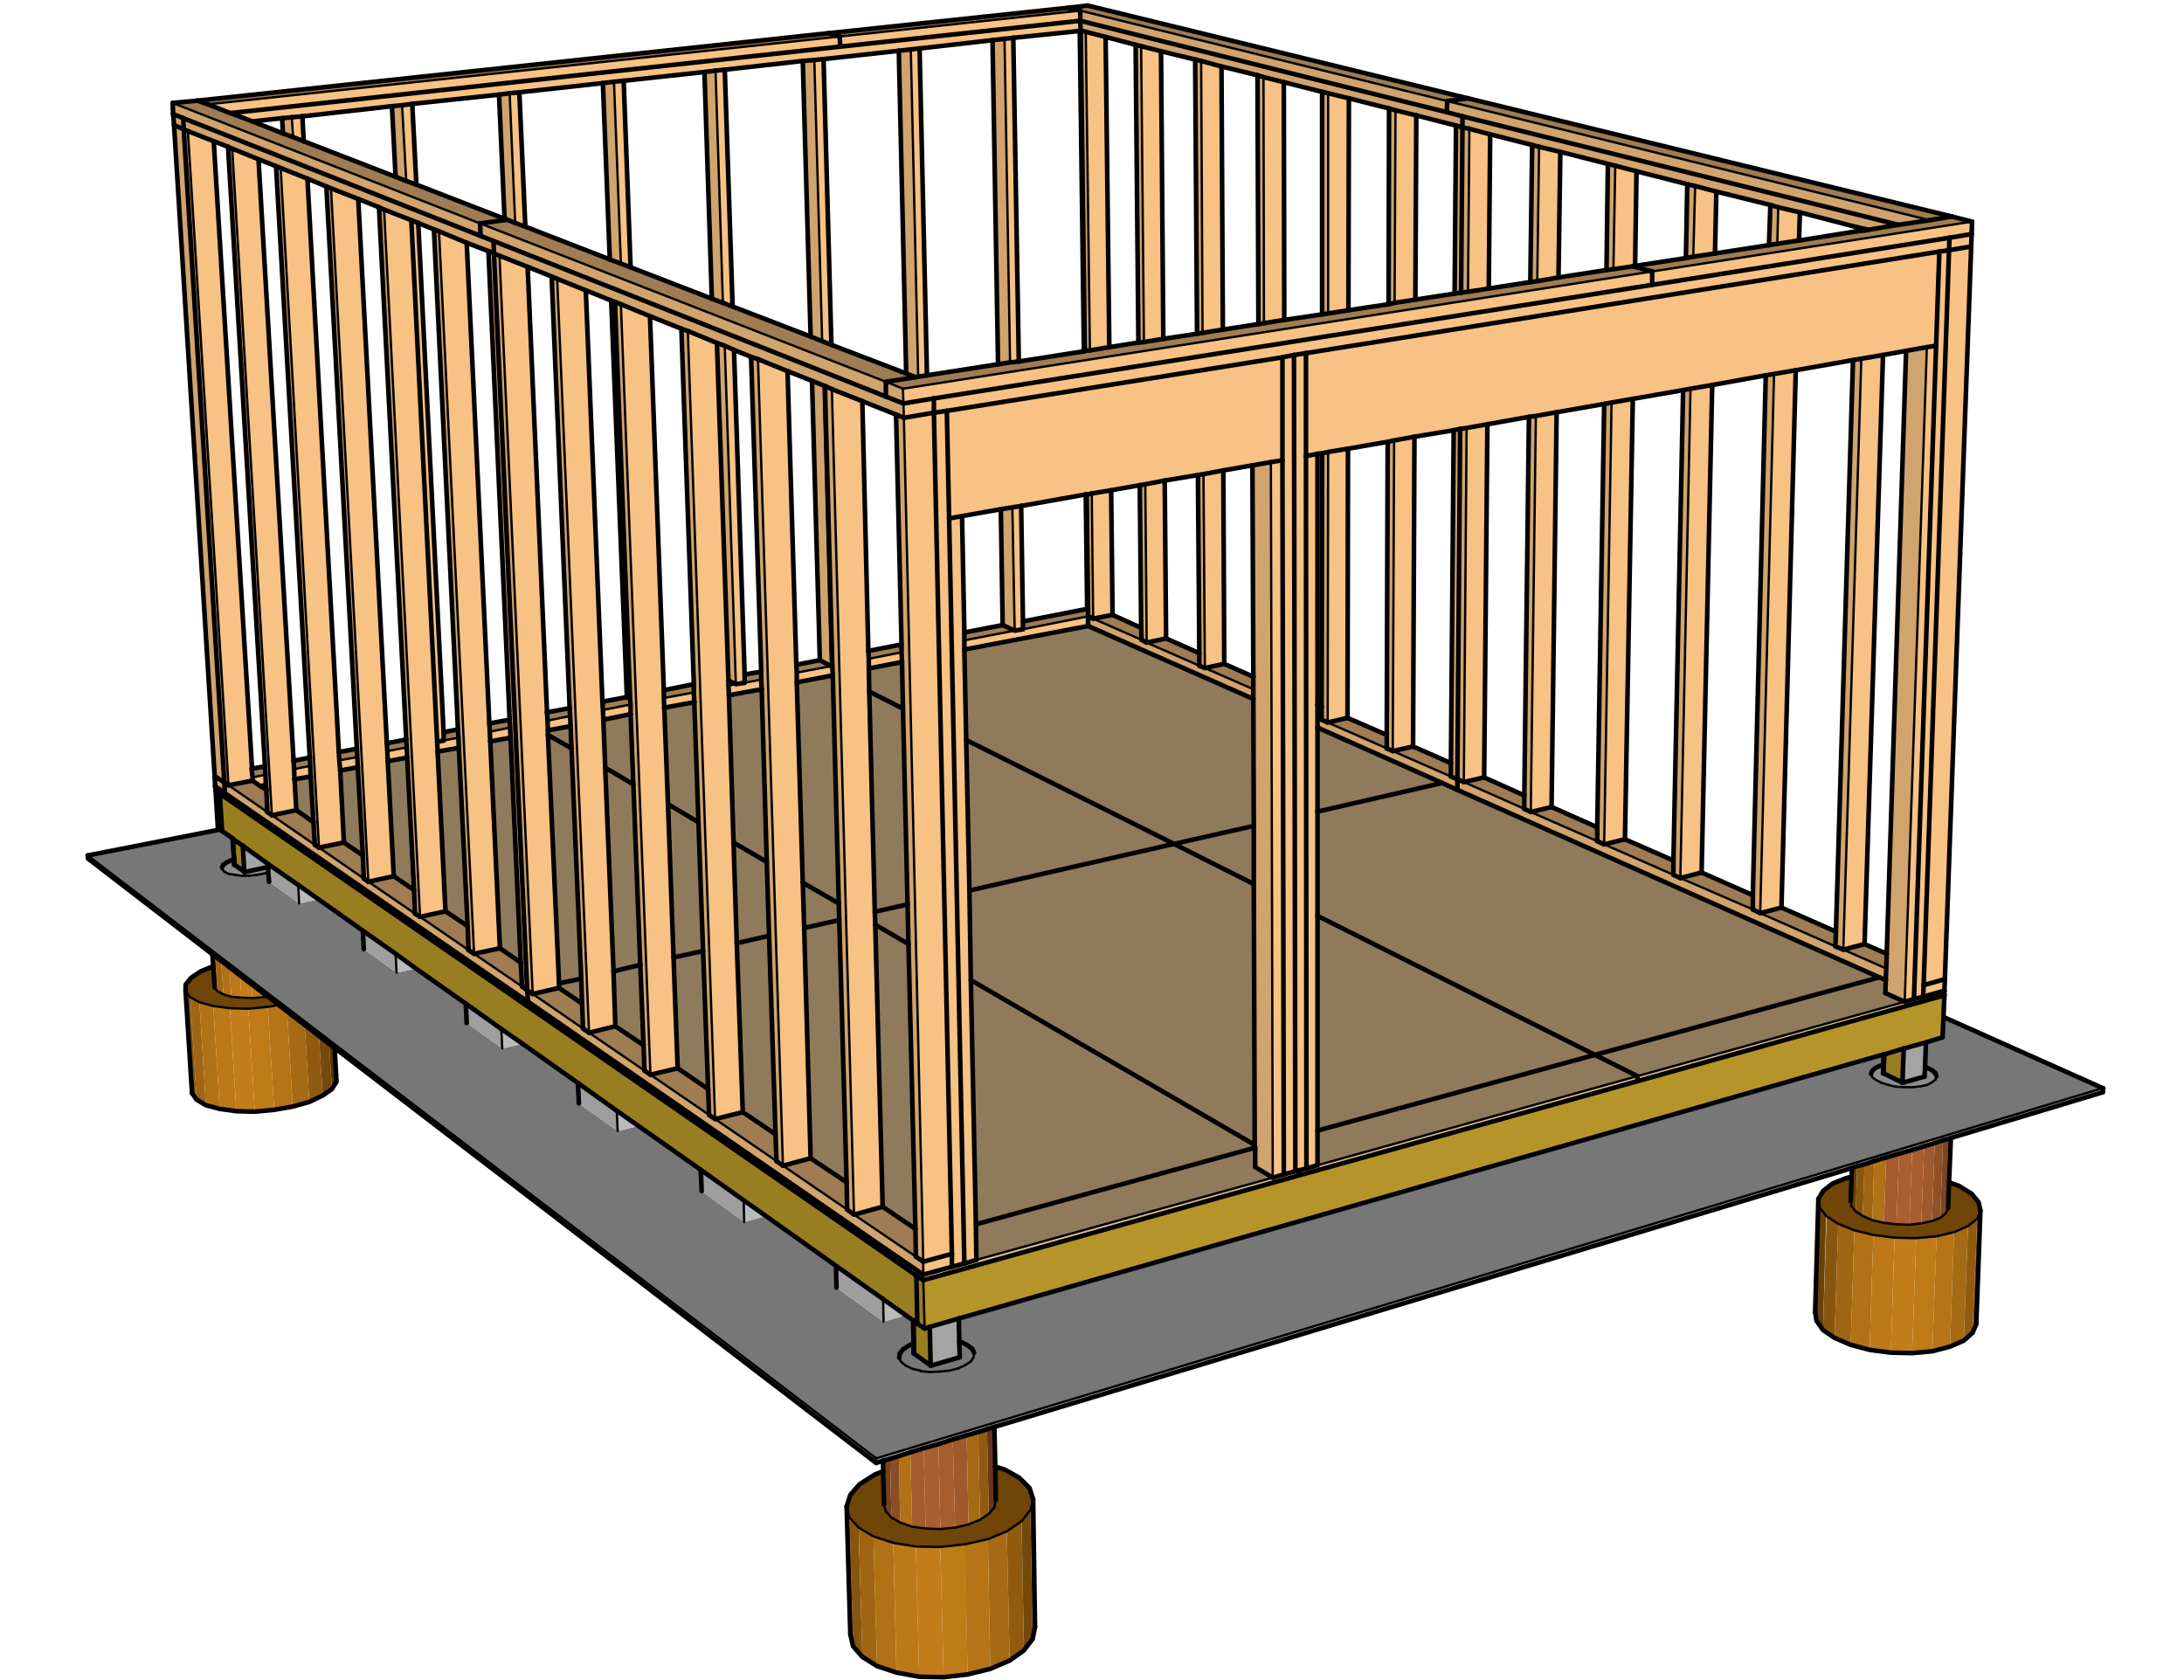 <?xml version="1.0" encoding="utf-8"?>
<!-- Generator: Adobe Illustrator 20.1.0, SVG Export Plug-In . SVG Version: 6.00 Build 0)  -->
<svg version="1.1" id="Layer_10_1_" xmlns="http://www.w3.org/2000/svg" xmlns:xlink="http://www.w3.org/1999/xlink" x="0px"
	 y="0px" viewBox="0 0 473.1 363.9" style="enable-background:new 0 0 473.1 363.9;" xml:space="preserve">
<style type="text/css">
	.st0{fill:#8F7B5C;}
	.st1{fill:#F7C283;}
	.st2{fill:#9F7C52;}
	.st3{fill:#D1A46E;}
	.st4{fill:#DFC093;}
	.st5{fill:#B59529;}
	.st6{fill:#BDA27C;}
	.st7{fill:#997D21;}
	.st8{fill:#777777;}
	.st9{fill:#A4A4A5;}
	.st10{fill:#8A8A8B;}
	.st11{fill:#8C8D8D;}
	.st12{fill:#BBBBBC;}
	.st13{fill:#9E9E9E;}
	.st14{fill:#543404;}
	.st15{fill:#6A4109;}
	.st16{fill:#87550D;}
	.st17{fill:#9F6512;}
	.st18{fill:#B17115;}
	.st19{fill:#BD7918;}
	.st20{fill:#C27C19;}
	.st21{fill:#BF7B18;}
	.st22{fill:#B67416;}
	.st23{fill:#A66A14;}
	.st24{fill:#915B0F;}
	.st25{fill:#75490A;}
	.st26{fill:#6F4508;}
	.st27{fill:#653718;}
	.st28{fill:#A95F2F;}
	.st29{fill:#915127;}
	.st30{fill:#A45C2E;}
	.st31{fill:#A75E2E;}
	.st32{fill:#9F592B;}
	.st33{fill:#7D4621;}
	.st34{fill:#8A4D25;}
	.st35{fill:#75411E;}
	.st36{fill:#5B3115;}
	.st37{fill:#49260E;}
	.st38{fill:none;stroke:#000000;stroke-width:0.5;stroke-linecap:round;stroke-linejoin:round;stroke-miterlimit:10;}
	.st39{fill:none;stroke:#000000;stroke-linecap:round;stroke-linejoin:round;stroke-miterlimit:10;}
</style>
<g>
	<g>
		<g>
			<polygon class="st0" points="188.2,144.8 195.4,143.4 195.6,153.5 188.3,149.8 			"/>
			<polygon class="st1" points="195.4,143.4 188.2,144.8 188.2,142.7 195.3,141.3 			"/>
			<polygon class="st0" points="188.3,149.8 195.6,153.5 196.6,195.9 189.5,197.5 			"/>
			<polygon class="st0" points="189.5,197.5 196.6,195.9 196.8,204.5 189.6,200.3 			"/>
			<polygon class="st0" points="189.6,200.3 196.8,204.5 198.3,266.2 191.2,261.4 			"/>
			<polygon class="st2" points="195.3,141.3 188.2,142.7 188.1,141 195.3,139.6 			"/>
			<polygon class="st2" points="191.2,261.4 198.3,266.2 198.4,272.2 185,263.1 			"/>
			<polygon class="st1" points="191.2,261.4 185,263.1 180.2,84.3 186.8,86.9 188.1,141 188.2,142.7 188.2,144.8 188.3,149.8 
				189.5,197.5 189.6,200.3 			"/>
			<polygon class="st3" points="180.2,84.3 185,263.1 183.5,262 183.4,256.1 181.8,199.3 181.7,195.7 180.4,146.3 180.3,144.2 
				178.7,83.6 			"/>
			<polygon class="st3" points="180.2,84.3 178.7,83.6 178.4,83.5 175.9,82.5 170.6,80.4 164.2,77.8 162.7,77.3 159,75.8 157,74.9 
				155.3,74.3 149,71.7 147.6,71.2 140.8,68.5 134.5,65.9 133.2,65.4 132.4,65.1 126.9,62.9 120.7,60.4 119.5,59.9 114.3,57.9 
				108.2,55.4 107,54.9 106.9,52.2 191.9,85.9 195.7,87.4 195.8,90.5 194.1,89.8 186.8,86.9 			"/>
			<polygon class="st3" points="119.5,59.9 120.7,60.4 127.6,223.7 126.3,222.8 126.1,217.4 125.9,212 123.8,162.1 123.6,157.3 
				123.5,155.1 123.4,153.4 			"/>
			<polygon class="st3" points="133.2,65.4 134.5,65.9 140.9,232.8 139.6,231.9 139.4,226.4 138.7,209 137.2,169.9 136.6,154.7 
				136.6,152.6 136.5,151.4 			"/>
			<polygon class="st3" points="162.7,77.3 164.2,77.8 169.6,252.5 168.2,251.5 168,245.7 166.6,202.7 166.1,186.7 165,149.3 
				164.9,147.2 164.9,145.5 			"/>
			<polygon class="st3" points="147.6,71.2 149,71.7 154.9,242.4 153.6,241.5 153.4,235.9 152.3,206 151.3,178.1 150.4,152.1 
				150.3,150 150.3,148.2 			"/>
			<polygon class="st3" points="195.7,87.4 191.9,85.9 191.9,82.7 195.6,84.2 			"/>
			<polygon class="st3" points="191.9,82.7 191.9,85.9 106.9,52.2 104.1,51.1 104,48.4 			"/>
			<polygon class="st1" points="195.7,87.4 195.6,84.2 357.9,58.8 357.9,61.7 202.3,86.3 			"/>
			<polygon class="st1" points="357.9,61.7 357.9,58.8 427.2,48 427.1,50.7 422.3,51.5 			"/>
			<polygon class="st2" points="357.9,58.8 195.6,84.2 191.9,82.7 198.4,81.7 198.9,81.6 200.8,81.3 216.2,78.9 218.8,78.5 
				220.7,78.3 234.8,76.1 235,76 236.1,75.9 240.3,75.2 246.6,74.2 247.8,74.1 252,73.4 259.3,72.3 260.5,72.1 264.9,71.4 
				272.6,70.2 273.8,70 278.2,69.3 286.4,68.1 287.7,67.9 292.1,67.2 300.8,65.9 302.1,65.6 306.6,64.9 315.1,63.6 316.5,63.4 
				318,63.2 322.5,62.5 331.5,61.1 333,60.9 337.6,60.1 348,58.5 349.5,58.3 353.7,57.7 			"/>
			<polygon class="st2" points="357.9,58.8 353.7,57.7 354.2,57.6 365.2,55.9 366.8,55.6 371.5,54.9 383.2,53.1 385,52.8 
				389.7,52.1 402.2,50.1 404,49.9 404.6,49.8 411.2,48.7 418,47.7 422.8,46.9 427.2,48 			"/>
			<polygon class="st3" points="104,48.4 104.1,51.1 39.7,25.6 37.5,24.7 37.4,22.3 			"/>
			<polygon class="st3" points="37.5,24.7 39.7,25.6 39.8,28 37.7,27.1 			"/>
			<polygon class="st4" points="421.2,214.6 421.2,215.6 354.7,234.2 354.7,233.1 412.6,217 414.6,216.4 416.6,215.9 			"/>
			<polygon class="st1" points="416.6,215.9 414.6,216.4 419.4,74.9 420.1,54.5 422.2,54.2 416.7,213.4 			"/>
			<polygon class="st1" points="414.6,216.4 412.6,217 417.4,75.2 419.4,74.9 			"/>
			<polygon class="st5" points="354.7,234.2 421.2,215.6 421,220.3 420.8,224.7 417.2,225.8 412.5,227.1 412.4,227.1 408.2,228.4 
				408,228.4 207.7,285.6 201.5,287.4 201.4,287.4 200.3,287.8 200,277.3 281.4,254.6 			"/>
			<polygon class="st4" points="354.7,233.1 354.7,234.2 281.4,254.6 281.4,253.5 283,253.1 285.4,252.4 			"/>
			<polygon class="st1" points="285.4,252.4 283,253.1 282.9,98.8 285.4,98.3 285.4,152.7 285.4,155.5 285.4,157.6 285.4,175.8 
				285.4,198.4 285.4,244.9 			"/>
			<polygon class="st4" points="281.4,253.5 281.4,254.6 200,277.3 200,276.1 206.2,274.4 208.9,273.7 211.5,272.9 275.7,255.1 
				278.1,254.4 280.6,253.7 			"/>
			<polygon class="st1" points="208.9,273.7 206.2,274.4 206.2,271.6 202.3,89.4 205.1,89 205.6,112.3 			"/>
			<polygon class="st1" points="211.5,272.9 208.9,273.7 205.6,112.3 208.4,111.8 208.9,137 208.9,138.7 208.9,140.7 209.3,160.3 
				210,192.9 210.3,212.3 211.4,265.2 			"/>
			<polygon class="st1" points="280.6,253.7 278.1,254.4 277.8,99.7 277.8,77.4 280.3,76.9 			"/>
			<polygon class="st1" points="278.1,254.4 275.7,255.1 275.3,100.1 277.8,99.7 			"/>
			<polygon class="st6" points="200,276.1 200,277.3 198.5,276.3 191.9,271.7 191.8,270.5 			"/>
			<polygon class="st6" points="191.8,270.5 191.9,271.7 111.7,216.2 111.7,215.2 114.4,217 			"/>
			<polygon class="st7" points="111.7,216.2 191.9,271.7 198.5,276.3 198.7,286.7 197.9,286.1 197.8,286 196.2,284.9 191.3,281.4 
				181.1,274.2 165.9,263.4 161.1,260 151.8,253.4 138.3,243.9 133.6,240.6 125.2,234.6 113.2,226.1 108.6,222.9 100.9,217.4 
				90.1,209.8 85.7,206.6 78.6,201.6 69,194.8 64.6,191.7 58,187.1 52.6,183.2 52.6,183.2 50.4,181.7 50.4,181.6 48.1,180 
				47.6,171.9 			"/>
			<polygon class="st6" points="111.7,215.2 111.7,216.2 47.6,171.9 46.7,171.2 46.6,170.3 48.7,171.8 			"/>
			<polygon class="st3" points="200,276.1 191.8,270.5 114.4,217 114.2,214.5 115.4,215.3 126.3,222.8 127.6,223.7 139.6,231.9 
				140.9,232.8 153.6,241.5 154.9,242.4 168.2,251.5 169.6,252.5 183.5,262 185,263.1 198.4,272.2 200,273.3 			"/>
			<polygon class="st3" points="39.8,28 39.7,25.6 104.1,51.1 106.9,52.2 107,54.9 105.8,54.4 101.1,52.6 95.1,50.1 94,49.7 
				90.6,48.3 89.1,47.7 83.2,45.4 82.1,44.9 77.6,43.1 71.7,40.8 70.7,40.4 66.6,38.7 60.8,36.4 59.8,36 56,34.5 50.3,32.2 
				49.4,31.8 46.3,30.6 40.7,28.4 			"/>
			<polygon class="st3" points="49.4,31.8 50.3,32.2 58.9,176.6 57.9,175.9 57.7,171.1 57.6,170 57.5,167.8 57.4,166 			"/>
			<polygon class="st3" points="59.8,36 60.8,36.4 69.1,183.6 68.2,183 67.9,178.1 67.3,168.2 67.2,165.9 67.1,164.1 			"/>
			<polygon class="st3" points="82.1,44.9 83.2,45.4 91,198.6 89.9,197.9 89.7,192.8 88.2,164.1 88.1,161.9 88,160.2 			"/>
			<polygon class="st3" points="70.7,40.4 71.7,40.8 79.8,191 78.8,190.3 78.6,185.3 77.5,166.2 77.4,164 77.3,162.2 			"/>
			<polygon class="st3" points="94,49.7 95.1,50.1 102.7,206.6 101.5,205.8 101.3,200.6 99.4,162 99.3,159.8 99.2,158 			"/>
			<polygon class="st3" points="37.7,27.1 39.8,28 48.6,169.5 46.5,168.1 			"/>
			<polygon class="st3" points="46.6,170.3 46.5,168.1 48.6,169.5 48.7,171.8 			"/>
			<polygon class="st3" points="48.7,171.8 48.6,169.5 49.5,170.1 57.9,175.9 58.9,176.6 68.2,183 69.1,183.6 78.8,190.3 79.8,191 
				89.9,197.9 91,198.6 101.5,205.8 102.7,206.6 113.1,213.7 114.2,214.5 114.4,217 111.7,215.2 			"/>
			<polygon class="st3" points="48.6,169.5 39.8,28 40.7,28.4 49.5,170.1 			"/>
			<polygon class="st1" points="420.1,54.5 419.4,74.9 417.4,75.2 412.9,76 407.9,76.9 403.2,77.7 401.4,78 389,80.2 384.3,81 
				382.5,81.3 370.9,83.4 366.2,84.2 364.6,84.5 353.7,86.4 349.1,87.2 347.5,87.5 337.2,89.3 332.7,90.1 331.2,90.3 322.2,91.9 
				317.7,92.7 316.3,92.9 314.9,93.2 306.4,94.6 302,95.4 300.6,95.7 292,97.2 287.7,97.9 286.4,98.2 285.4,98.3 282.9,98.8 
				282.9,76.5 			"/>
			<polygon class="st1" points="420.1,54.5 282.9,76.5 280.3,76.9 277.8,77.4 205.1,89 202.3,89.4 202.3,86.3 357.9,61.7 
				422.3,51.5 422.2,54.2 			"/>
			<polygon class="st1" points="282.9,76.5 282.9,98.8 283,253.1 281.4,253.5 280.6,253.7 280.3,76.9 			"/>
			<polygon class="st1" points="422.2,54.2 422.3,51.5 427.1,50.7 427,53.4 			"/>
			<polygon class="st1" points="202.3,86.3 202.3,89.4 195.8,90.5 195.7,87.4 			"/>
			<polygon class="st1" points="208.4,111.8 205.6,112.3 205.1,89 277.8,77.4 277.8,99.7 275.3,100.1 271.3,100.8 265,101.9 
				260.7,102.7 259.5,102.9 252.3,104.1 248.1,104.9 246.9,105.1 240.7,106.2 236.5,106.9 235.4,107.1 235.2,107.1 221.2,109.6 
				219.3,109.9 216.8,110.3 			"/>
			<polygon class="st3" points="417.4,75.2 412.6,217 408.4,215.1 408.5,212.3 408.6,209.8 408.7,206.6 412.9,76 			"/>
			<polygon class="st0" points="408.4,215.1 412.6,217 354.7,233.1 345.5,228.5 407.1,211.7 408.5,212.3 			"/>
			<polygon class="st3" points="408.5,212.3 407.1,211.7 315.7,171.1 315.7,168.8 317.1,169.4 330.2,175.2 331.6,175.9 346,182.2 
				347.5,182.9 362.5,189.5 364,190.2 379.7,197 381.3,197.8 397.6,205 399.3,205.7 408.6,209.8 			"/>
			<polygon class="st0" points="315.7,171.1 407.1,211.7 345.5,228.5 285.4,198.4 285.4,175.8 312.4,169.6 			"/>
			<polygon class="st3" points="315.7,171.1 312.4,169.6 285.4,157.6 285.4,155.5 286.3,155.9 287.6,156.5 300.4,162.1 301.7,162.7 
				314.3,168.2 315.7,168.8 			"/>
			<polygon class="st0" points="285.4,157.6 312.4,169.6 285.4,175.8 			"/>
			<polygon class="st0" points="285.4,198.4 345.5,228.5 285.4,244.9 			"/>
			<polygon class="st0" points="285.4,244.9 345.5,228.5 354.7,233.1 285.4,252.4 			"/>
			<polygon class="st3" points="275.3,100.1 275.7,255.1 271.9,252.8 271.9,248.6 271.8,248 271.6,191.5 271.6,178.9 271.5,151.4 
				271.5,149.3 271.5,146.6 271.3,100.8 			"/>
			<polygon class="st0" points="271.9,252.8 275.7,255.1 211.5,272.9 211.4,265.2 271.9,248.6 			"/>
			<polygon class="st0" points="271.9,248.6 211.4,265.2 210.3,212.3 271.8,248 			"/>
			<polygon class="st0" points="271.8,248 210.3,212.3 210,192.9 254.3,182.8 271.6,191.5 			"/>
			<polygon class="st0" points="254.3,182.8 210,192.9 209.3,160.3 			"/>
			<polygon class="st0" points="254.3,182.8 209.3,160.3 208.9,140.7 235.7,135.6 271.5,151.4 271.6,178.9 			"/>
			<polygon class="st1" points="235.7,135.6 208.9,140.7 208.9,138.7 219.8,136.6 221.6,136.3 235.7,133.5 			"/>
			<polygon class="st3" points="271.5,151.4 235.7,135.6 235.7,133.5 236.8,134 247.3,138.6 248.4,139.2 259.8,144.2 261,144.7 
				271.5,149.3 			"/>
			<polygon class="st1" points="221.6,136.3 219.8,136.6 219.3,109.9 221.2,109.6 221.6,134.6 			"/>
			<polygon class="st0" points="254.3,182.8 271.6,178.9 271.6,191.5 			"/>
			<polygon class="st3" points="219.3,109.9 219.8,136.6 217.2,135.4 216.8,110.3 			"/>
			<polygon class="st2" points="217.2,135.4 219.8,136.6 208.9,138.7 208.9,137 			"/>
			<polygon class="st7" points="46.7,171.2 47.6,171.9 48.1,180 47.6,179.7 47.2,179.4 			"/>
			<polygon class="st7" points="198.5,276.3 200,277.3 200.3,287.8 198.7,286.7 			"/>
			<polygon class="st7" points="198.7,286.7 200.3,287.8 201.4,287.4 201.6,295.8 198,293.2 197.9,286.1 			"/>
			<polygon class="st8" points="198,293.2 201.6,295.8 201.7,295.8 207.9,294 207.8,290.6 208.2,290.7 209.6,291.4 210.6,292.2 
				211,293 210.9,294 210.3,294.9 209.1,295.7 207.6,296.4 205.7,296.9 203.6,297.2 201.4,297.2 199.4,297 197.6,296.5 196.2,295.8 
				195.2,295 194.8,294.1 194.9,293.2 195.6,292.3 196.8,291.5 197.9,291 197.9,293.1 			"/>
			<polygon class="st9" points="207.9,294 201.7,295.8 201.5,287.4 207.7,285.6 207.8,290.6 			"/>
			<polygon class="st10" points="197.9,291 197.9,293.1 198,293.2 197.9,286.1 197.8,286 			"/>
			<polygon class="st10" points="201.4,287.4 201.6,295.8 201.7,295.8 201.5,287.4 			"/>
			<polygon class="st8" points="194.8,294.1 195.2,295 196.2,295.8 197.6,296.5 199.4,296.9 201.4,297.2 203.6,297.1 205.7,296.9 
				207.6,296.4 209.1,295.7 210.3,294.9 210.9,294 211,293 210.6,292.2 209.6,291.4 208.2,290.7 207.8,290.6 207.7,285.6 408,228.4 
				408,230.6 407.4,230.8 406.3,231.3 405.6,231.9 405.3,232.6 405.6,233.3 406.3,233.9 407.5,234.5 409,235 410.7,235.4 
				412.5,235.5 414.4,235.5 416.1,235.3 417.5,235 418.6,234.4 419.3,233.8 419.5,233.1 419.2,232.4 418.5,231.8 417.3,231.2 
				417,231.1 417.2,225.8 420.8,224.7 421,220.3 455.6,235.7 189.8,315.9 19,185.3 47.6,179.7 48.1,180 50.4,181.6 50.7,186.2 
				50.2,186.3 49.1,186.8 48.4,187.3 48.1,187.9 48.2,188.4 48.7,188.9 49.6,189.3 50.9,189.5 52.4,189.7 54,189.7 55.7,189.5 
				57.3,189.2 58.1,189 58.3,191 64.8,195.7 69,194.8 78.6,201.6 78.8,205.6 85.9,210.7 90.1,209.8 100.9,217.4 101.1,221.6 
				108.8,227.1 113.2,226.1 125.2,234.6 125.4,239 133.8,245 138.3,243.9 151.8,253.4 152,258 161.2,264.7 165.9,263.4 181.1,274.2 
				181.2,278.9 191.4,286.3 196.2,284.9 197.8,286 197.9,291 196.8,291.5 195.6,292.3 194.9,293.2 			"/>
			<polygon class="st11" points="406.3,233.9 405.6,233.3 405.3,232.6 405.6,231.9 406.3,231.3 407.4,230.8 408,230.6 407.9,232.5 
				408,232.5 412.1,234.5 412.3,234.5 416.9,233.2 417,231.1 417.3,231.2 418.5,231.8 419.2,232.4 419.5,233.1 419.3,233.8 
				418.6,234.4 417.5,235 416.1,235.3 414.4,235.5 412.5,235.5 410.7,235.4 409,235 407.5,234.5 			"/>
			<polygon class="st9" points="416.9,233.2 412.3,234.5 412.5,227.1 417.2,225.8 417,231.1 			"/>
			<polygon class="st10" points="408,228.4 408,230.6 407.9,232.5 408,232.5 408.2,228.4 			"/>
			<polygon class="st10" points="412.4,227.1 412.1,234.5 412.3,234.5 412.5,227.1 			"/>
			<polygon class="st7" points="412.1,234.5 408,232.5 408.2,228.4 412.4,227.1 			"/>
			<polygon class="st11" points="48.2,188.4 48.1,187.9 48.4,187.3 49.1,186.8 50.2,186.3 50.7,186.2 50.7,187.3 50.8,187.3 
				52.9,188.8 53,188.9 58.1,187.8 58.1,189 57.3,189.2 55.7,189.5 54,189.7 52.4,189.7 50.9,189.5 49.6,189.3 48.7,188.9 			"/>
			<polygon class="st9" points="58.1,187.8 53,188.9 52.6,183.2 58,187.1 			"/>
			<polygon class="st10" points="50.7,186.2 50.7,187.3 50.8,187.3 50.4,181.7 50.4,181.6 			"/>
			<polygon class="st10" points="52.9,188.8 53,188.9 52.6,183.2 52.6,183.2 			"/>
			<polygon class="st7" points="52.9,188.8 50.8,187.3 50.4,181.7 52.6,183.2 			"/>
			<polygon class="st12" points="165.9,263.4 161.2,264.7 161.1,260 			"/>
			<polygon class="st13" points="161.2,264.7 152,258 151.8,253.4 161.1,260 			"/>
			<polygon class="st12" points="196.2,284.9 191.4,286.3 191.3,281.4 			"/>
			<polygon class="st13" points="191.4,286.3 181.2,278.9 181.1,274.2 191.3,281.4 			"/>
			<polygon class="st12" points="138.3,243.9 133.8,245 133.6,240.6 			"/>
			<polygon class="st13" points="133.8,245 125.4,239 125.2,234.6 133.6,240.6 			"/>
			<polygon class="st12" points="113.2,226.1 108.8,227.1 108.6,222.9 			"/>
			<polygon class="st13" points="108.8,227.1 101.1,221.6 100.9,217.4 108.6,222.9 			"/>
			<polygon class="st12" points="90.1,209.8 85.9,210.7 85.7,206.6 			"/>
			<polygon class="st13" points="85.9,210.7 78.8,205.6 78.6,201.6 85.7,206.6 			"/>
			<polygon class="st12" points="69,194.8 64.8,195.7 64.6,191.7 			"/>
			<polygon class="st13" points="64.8,195.7 58.3,191 58.1,189 58.1,187.8 58,187.1 64.6,191.7 			"/>
			<polygon class="st2" points="179.4,7.2 231.3,1.7 234,2.3 181.9,7.9 			"/>
			<polygon class="st2" points="234,2.3 231.3,1.7 235.6,1.2 318,21.3 313.5,21.9 			"/>
			<polygon class="st1" points="181.9,7.9 234,2.3 234,4.5 182,10.1 			"/>
			<polygon class="st1" points="182,10.1 234,4.5 234.1,6.6 233.9,6.7 219.5,8.2 217.6,8.4 215,8.7 199.2,10.5 197.3,10.7 194.7,11 
				178.4,12.8 176.4,13 173.9,13.2 157,15.1 155,15.3 152.6,15.6 135.1,17.5 133,17.7 130.6,18 112.5,20 110.4,20.2 108.1,20.5 
				89.3,22.5 87.1,22.8 84.9,23 65.5,25.2 63.2,25.4 61.1,25.6 54.7,26.3 49.9,24.5 			"/>
			<polygon class="st1" points="133,17.7 135.1,17.5 136.6,57.9 134.5,57.1 			"/>
			<polygon class="st1" points="87.1,22.8 89.3,22.5 90.2,40 88,39.2 			"/>
			<polygon class="st1" points="110.4,20.2 112.5,20 113.8,49.1 111.6,48.3 			"/>
			<polygon class="st1" points="63.2,25.4 65.5,25.2 65.8,30.6 63.5,29.7 			"/>
			<polygon class="st3" points="234.1,6.6 234,4.5 313.4,24.3 316.8,25.2 316.8,27.6 315.4,27.2 306.8,25 302.3,23.9 300.9,23.5 
				292.2,21.3 287.7,20.2 286.4,19.9 278.1,17.8 273.7,16.7 272.4,16.3 264.6,14.4 260.2,13.2 258.9,12.9 251.5,11.1 247.2,10 
				246,9.7 239.5,8 235.2,6.9 			"/>
			<polygon class="st1" points="182,10.1 49.9,24.5 45,22.6 181.9,7.9 			"/>
			<polygon class="st3" points="234,4.5 234,2.3 313.5,21.9 313.4,24.3 			"/>
			<polygon class="st3" points="246,9.7 247.2,10 247.8,74.1 246.6,74.2 			"/>
			<polygon class="st3" points="258.9,12.9 260.2,13.2 260.5,72.1 259.3,72.3 			"/>
			<polygon class="st3" points="286.4,19.9 287.7,20.2 287.7,67.9 286.4,68.1 			"/>
			<polygon class="st3" points="272.4,16.3 273.7,16.7 273.8,70 272.6,70.2 			"/>
			<polygon class="st3" points="300.9,23.5 302.3,23.9 302.1,65.6 300.8,65.9 			"/>
			<polygon class="st3" points="133,17.7 134.5,57.1 132.1,56.2 130.6,18 			"/>
			<polygon class="st3" points="87.1,22.8 88,39.2 85.7,38.3 84.9,23 			"/>
			<polygon class="st3" points="110.4,20.2 111.6,48.3 109.9,47.6 109.3,47.4 108.1,20.5 			"/>
			<polygon class="st3" points="63.2,25.4 63.5,29.7 61.3,28.9 61.1,25.6 			"/>
			<polygon class="st1" points="176.4,13 178.4,12.8 180.1,74.6 178.1,73.9 			"/>
			<polygon class="st3" points="176.4,13 178.1,73.9 175.6,72.9 173.9,13.2 			"/>
			<polygon class="st3" points="154.2,64.7 152.6,15.6 155,15.3 156.6,65.6 			"/>
			<polygon class="st1" points="156.6,65.6 155,15.3 157,15.1 158.7,66.4 			"/>
			<polygon class="st3" points="196.3,80.9 194.7,11 197.3,10.7 198.9,81.6 198.4,81.7 			"/>
			<polygon class="st1" points="198.9,81.6 197.3,10.7 199.2,10.5 200.8,81.3 			"/>
			<polygon class="st3" points="216.2,78.9 215,8.7 217.6,8.4 218.8,78.5 			"/>
			<polygon class="st1" points="218.8,78.5 217.6,8.4 219.5,8.2 220.7,78.3 			"/>
			<polygon class="st3" points="234.8,76.1 233.9,6.7 234.1,6.6 235,76 			"/>
			<polygon class="st2" points="179.4,7.2 181.9,7.9 45,22.6 42.8,21.8 			"/>
			<polygon class="st2" points="42.8,21.8 45,22.6 49.9,24.5 54.7,26.3 61.3,28.9 63.5,29.7 65.8,30.6 85.7,38.3 88,39.2 90.2,40 
				109.3,47.4 109.9,47.6 104,48.4 37.4,22.3 			"/>
			<polygon class="st2" points="104,48.4 109.9,47.6 111.6,48.3 113.8,49.1 132.1,56.2 134.5,57.1 136.6,57.9 154.2,64.7 
				156.6,65.6 158.7,66.4 175.6,72.9 178.1,73.9 180.1,74.7 196.3,80.9 198.4,81.7 191.9,82.7 			"/>
			<polygon class="st3" points="313.4,24.3 313.5,21.9 418,47.7 411.2,48.7 316.8,25.2 			"/>
			<polygon class="st2" points="313.5,21.9 318,21.3 422.8,46.9 418,47.7 			"/>
			<polygon class="st14" points="393.2,284.2 393.5,286.1 394.2,261.6 393.9,259.7 			"/>
			<polygon class="st15" points="394.9,288.1 393.5,286.1 394.2,261.6 395.6,263.4 			"/>
			<polygon class="st16" points="397.4,289.8 394.9,288.1 395.7,263.4 398.2,265.1 			"/>
			<polygon class="st17" points="400.9,291.3 397.4,289.8 398.2,265.1 401.7,266.5 			"/>
			<polygon class="st18" points="405,292.4 400.9,291.3 401.7,266.5 405.8,267.5 			"/>
			<polygon class="st19" points="409.6,293 405,292.4 405.8,267.5 410.4,268.1 			"/>
			<polygon class="st20" points="414.2,293.1 409.6,293 410.4,268.1 415.1,268.2 			"/>
			<polygon class="st21" points="418.6,292.7 414.2,293.1 415.1,268.2 419.5,267.8 			"/>
			<polygon class="st22" points="422.4,291.7 418.6,292.7 419.5,267.8 423.3,266.9 			"/>
			<polygon class="st23" points="425.4,290.4 422.4,291.7 423.3,266.9 426.3,265.6 			"/>
			<polygon class="st24" points="427.3,288.7 425.4,290.4 426.3,265.6 428.3,264 			"/>
			<polygon class="st25" points="428.1,286.8 427.3,288.7 428.3,264 429,262.2 			"/>
			<polygon class="st26" points="424.4,256.9 427.1,258.6 428.6,260.4 429,262.2 428.3,264 426.3,265.6 423.3,266.9 419.5,267.8 
				415.1,268.2 410.4,268.1 405.8,267.5 401.7,266.5 398.2,265.1 395.6,263.4 394.2,261.6 393.9,259.7 394.9,258 396.9,256.4 
				399.9,255.2 401.1,254.9 400.9,260.2 401.1,261.3 402,262.4 403.5,263.4 405.6,264.3 408.1,264.9 410.8,265.2 413.6,265.3 
				416.2,265 418.5,264.5 420.3,263.8 421.5,262.8 422,261.7 422.2,256.1 			"/>
			<polygon class="st17" points="405.6,264.3 403.5,263.4 403.9,252.2 406,251.5 			"/>
			<polygon class="st18" points="408.1,264.9 405.6,264.3 406,251.5 408.6,250.7 			"/>
			<polygon class="st14" points="401.2,253 401.1,254.9 400.9,260.2 401.1,261.3 401.4,252.9 			"/>
			<polygon class="st27" points="422,261.7 421.5,262.8 422.1,246.7 422.6,246.5 422.2,256.1 			"/>
			<polygon class="st28" points="413.6,265.3 410.8,265.2 411.4,249.9 414.2,249.1 			"/>
			<polygon class="st16" points="403.5,263.4 402,262.4 402.3,252.6 403.9,252.2 			"/>
			<polygon class="st15" points="402,262.4 401.1,261.3 401.4,252.9 402.3,252.6 			"/>
			<polygon class="st29" points="420.3,263.8 418.5,264.5 419.1,247.6 420.9,247 			"/>
			<polygon class="st30" points="410.8,265.2 408.1,264.9 408.6,250.7 411.4,249.9 			"/>
			<polygon class="st31" points="416.2,265 413.6,265.3 414.2,249.1 416.8,248.3 			"/>
			<polygon class="st32" points="418.5,264.5 416.2,265 416.8,248.3 419.1,247.6 			"/>
			<polygon class="st33" points="421.5,262.8 420.3,263.8 420.9,247 422.1,246.7 			"/>
			<polygon class="st15" points="184.8,356.6 184.2,354 183.4,326.3 184,328.7 			"/>
			<polygon class="st16" points="186.8,358.9 184.8,356.6 184,328.7 186,330.9 			"/>
			<polygon class="st17" points="190,360.9 186.8,358.9 186,330.9 189.2,332.8 			"/>
			<polygon class="st18" points="194.2,362.3 190,360.9 189.2,332.8 193.5,334.2 			"/>
			<polygon class="st19" points="199.1,363.2 194.2,362.3 193.5,334.2 198.4,335 			"/>
			<polygon class="st20" points="204.4,363.3 199.1,363.2 198.4,335 203.7,335.1 			"/>
			<polygon class="st21" points="209.6,362.7 204.4,363.3 203.7,335.1 209.1,334.5 			"/>
			<polygon class="st22" points="214.5,361.5 209.6,362.7 209,334.5 214,333.4 			"/>
			<polygon class="st23" points="218.7,359.7 214.5,361.5 214,333.4 218.1,331.7 			"/>
			<polygon class="st24" points="221.8,357.5 218.7,359.7 218.1,331.7 221.3,329.5 			"/>
			<polygon class="st25" points="223.7,355 221.8,357.5 221.3,329.5 223.2,327.1 			"/>
			<polygon class="st14" points="224.2,352.4 223.7,355 223.2,327.1 223.8,324.7 			"/>
			<polygon class="st26" points="198.4,335 193.5,334.2 189.2,332.8 186,330.9 184,328.7 183.4,326.3 184.2,323.8 186.2,321.5 
				189.5,319.4 191.3,318.7 191.5,325.9 191.9,327.4 193.1,328.7 195,329.8 197.6,330.7 200.5,331.1 203.7,331.2 206.9,330.9 
				209.8,330.2 212.3,329.2 214.2,327.9 215.4,326.5 215.7,325 215.6,317.7 217.6,318.3 220.8,320.1 223,322.3 223.8,324.7 
				223.2,327.1 221.3,329.5 218.1,331.7 214,333.4 209,334.5 203.7,335.1 			"/>
			<polygon class="st31" points="206.9,330.9 203.7,331.2 203.3,312.8 206.4,311.8 			"/>
			<polygon class="st28" points="203.7,331.2 200.5,331.1 200.1,313.7 203.3,312.8 			"/>
			<polygon class="st30" points="200.5,331.1 197.6,330.7 197.2,314.6 200.1,313.7 			"/>
			<polygon class="st32" points="209.8,330.2 206.9,330.9 206.4,311.8 209.4,310.9 			"/>
			<polygon class="st18" points="197.6,330.7 195,329.8 194.7,315.4 197.2,314.6 			"/>
			<polygon class="st23" points="212.3,329.2 209.8,330.2 209.4,310.9 211.9,310.2 			"/>
			<polygon class="st34" points="195,329.8 193.1,328.7 192.8,316 194.7,315.4 			"/>
			<polygon class="st24" points="214.2,327.9 212.3,329.2 211.9,310.2 213.8,309.6 			"/>
			<polygon class="st35" points="193.1,328.7 191.9,327.4 191.6,316.3 192.8,316 			"/>
			<polygon class="st27" points="215.4,326.5 214.2,327.9 213.8,309.6 215,309.2 			"/>
			<polygon class="st36" points="191.3,316.4 191.3,318.7 191.5,325.9 191.9,327.4 191.6,316.3 			"/>
			<polygon class="st37" points="215,309.2 215.4,326.5 215.7,325 215.6,317.7 215.4,309.1 			"/>
			<polygon class="st17" points="44.6,239.4 42.6,238.2 41.2,216 43.2,217.1 			"/>
			<polygon class="st18" points="47.6,240.2 44.6,239.4 43.2,217.1 46.2,217.9 			"/>
			<polygon class="st19" points="51.2,240.7 47.6,240.2 46.2,217.9 49.8,218.4 			"/>
			<polygon class="st20" points="55.2,240.8 51.2,240.7 49.8,218.4 53.8,218.5 			"/>
			<polygon class="st21" points="59.4,240.4 55.2,240.8 53.8,218.5 58,218.1 			"/>
			<polygon class="st22" points="63.4,239.7 59.4,240.4 58,218.1 60.4,217.7 62.2,219.1 			"/>
			<polygon class="st23" points="67,238.7 63.4,239.7 62.2,219.1 66,222 			"/>
			<polygon class="st24" points="69.9,237.3 67,238.7 66,222 69.1,224.4 			"/>
			<polygon class="st25" points="71.9,235.9 69.9,237.3 69.1,224.4 71.3,226.1 			"/>
			<polygon class="st14" points="72.9,234.3 71.9,235.9 71.3,226.1 72.5,227 			"/>
			<polygon class="st15" points="72.9,234.3 72.8,232.8 72.5,227 72.5,227 			"/>
			<polygon class="st16" points="42.6,238.2 41.6,236.8 40.2,214.7 41.2,216 			"/>
			<polygon class="st26" points="43.2,217.1 41.2,216 40.2,214.7 40.2,213.3 41.4,211.8 43.5,210.4 46.2,209.3 46.5,213.9 
				47.1,214.7 48.4,215.4 50.1,215.9 52.3,216.1 54.7,216.2 57.2,216 58,215.8 60.4,217.7 58,218.1 53.8,218.5 49.8,218.4 
				46.2,217.9 			"/>
			<polygon class="st35" points="47.1,214.7 46.5,213.9 46.2,209.3 46,206.7 46.6,207.2 			"/>
			<polygon class="st17" points="48.4,215.4 47.1,214.7 46.6,207.2 47.9,208.1 			"/>
			<polygon class="st18" points="50.1,215.9 48.4,215.4 47.9,208.1 49.7,209.5 			"/>
			<polygon class="st19" points="52.3,216.1 50.1,215.9 49.7,209.5 52,211.3 			"/>
			<polygon class="st20" points="54.7,216.2 52.3,216.1 52,211.3 54.5,213.2 			"/>
			<polygon class="st21" points="57.2,216 54.7,216.2 54.5,213.2 57.1,215.2 			"/>
			<polygon class="st22" points="57.2,216 58,215.8 57.1,215.2 			"/>
			<polygon class="st3" points="331.6,175.9 330.2,175.2 330.2,172.3 331.2,90.3 332.7,90.1 			"/>
			<polygon class="st1" points="331.6,175.9 332.7,90.1 337.2,89.3 336.1,174.8 			"/>
			<polygon class="st2" points="331.6,175.9 336.1,174.8 346,179.2 346,182.2 			"/>
			<polygon class="st3" points="317.1,169.4 315.7,168.8 316.3,92.9 317.7,92.7 			"/>
			<polygon class="st1" points="317.1,169.4 317.7,92.7 322.2,91.9 321.5,168.4 			"/>
			<polygon class="st2" points="317.1,169.4 321.5,168.4 330.2,172.3 330.2,175.2 			"/>
			<polygon class="st3" points="316.3,92.9 315.7,168.8 314.3,168.2 314.3,165.3 314.9,93.2 			"/>
			<polygon class="st3" points="347.5,182.9 346,182.2 346,179.2 347.5,87.5 349.1,87.2 			"/>
			<polygon class="st1" points="347.5,182.9 349.1,87.2 353.7,86.4 352,181.8 			"/>
			<polygon class="st2" points="347.5,182.9 352,181.8 362.5,186.4 362.5,189.5 			"/>
			<polygon class="st3" points="381.3,197.8 379.7,197 379.7,193.9 382.5,81.3 384.3,81 			"/>
			<polygon class="st1" points="381.3,197.8 384.3,81 389,80.2 385.9,196.6 			"/>
			<polygon class="st2" points="381.3,197.8 385.9,196.6 397.7,201.8 397.6,205 			"/>
			<polygon class="st1" points="416.7,213.4 422.2,54.2 427,53.4 421.3,212.1 			"/>
			<polygon class="st1" points="416.7,213.4 421.3,212.1 421.2,214.6 416.6,215.9 			"/>
			<polygon class="st3" points="364,190.2 362.5,189.5 362.5,186.4 364.6,84.5 366.2,84.2 			"/>
			<polygon class="st1" points="364,190.2 366.2,84.2 370.9,83.4 368.6,189 			"/>
			<polygon class="st2" points="364,190.2 368.6,189 379.7,193.9 379.7,197 			"/>
			<polygon class="st3" points="399.3,205.7 397.6,205 397.7,201.8 401.4,78 403.2,77.7 			"/>
			<polygon class="st1" points="399.3,205.7 403.2,77.7 407.9,76.9 403.9,204.5 			"/>
			<polygon class="st2" points="399.3,205.7 403.9,204.5 408.7,206.6 408.6,209.8 			"/>
			<polygon class="st3" points="316.8,27.6 316.8,25.2 411.2,48.7 404.6,49.8 404,49.6 402.2,49.2 389.9,46 385.2,44.9 383.5,44.4 
				371.8,41.5 367.2,40.3 365.5,39.9 354.5,37.1 349.9,35.9 348.3,35.5 338,32.9 333.4,31.8 331.9,31.4 322.8,29.1 318.3,27.9 			
				"/>
			<polygon class="st3" points="331.9,31.4 333.4,31.8 333,60.9 331.5,61.1 			"/>
			<polygon class="st3" points="348.3,35.5 349.9,35.9 349.5,58.3 348,58.5 			"/>
			<polygon class="st3" points="383.5,44.4 385.2,44.9 385,52.8 383.2,53.1 			"/>
			<polygon class="st3" points="365.5,39.9 367.2,40.3 366.8,55.6 365.2,55.9 			"/>
			<polygon class="st3" points="402.2,50.1 404,49.9 404,49.6 402.2,49.2 			"/>
			<polygon class="st1" points="333,60.9 333.4,31.8 338,32.9 337.6,60.1 			"/>
			<polygon class="st1" points="322.8,29.1 322.5,62.5 318,63.2 318.3,27.9 			"/>
			<polygon class="st3" points="318.3,27.9 318,63.2 316.5,63.4 316.8,27.6 			"/>
			<polygon class="st3" points="316.8,27.6 316.5,63.4 315.1,63.6 315.4,27.2 			"/>
			<polygon class="st1" points="349.5,58.3 349.9,35.9 354.5,37.1 354.2,57.6 353.7,57.7 			"/>
			<polygon class="st1" points="385,52.8 385.2,44.9 389.9,46 389.7,52.1 			"/>
			<polygon class="st1" points="366.8,55.6 367.2,40.3 371.8,41.5 371.5,54.9 			"/>
			<polygon class="st1" points="404,49.9 404.6,49.8 404,49.6 			"/>
			<polygon class="st1" points="247.8,74.1 247.2,10 251.5,11.1 252,73.4 			"/>
			<polygon class="st3" points="248.4,139.2 247.3,138.6 247.2,136 246.9,105.1 248.1,104.9 			"/>
			<polygon class="st1" points="248.4,139.2 248.1,104.9 252.3,104.1 252.6,138.3 			"/>
			<polygon class="st2" points="248.4,139.2 252.6,138.3 259.8,141.5 259.8,144.2 			"/>
			<polygon class="st1" points="239.5,8 240.3,75.2 236.1,75.9 235.2,6.9 			"/>
			<polygon class="st3" points="235.2,6.9 236.1,75.9 235,76 234.1,6.6 			"/>
			<polygon class="st3" points="236.8,134 235.7,133.5 235.7,132 235.4,107.1 236.5,106.9 			"/>
			<polygon class="st1" points="236.8,134 236.5,106.9 240.7,106.2 241,133.2 			"/>
			<polygon class="st2" points="236.8,134 241,133.2 247.2,136 247.3,138.6 			"/>
			<polygon class="st1" points="260.5,72.1 260.2,13.2 264.6,14.4 264.9,71.4 			"/>
			<polygon class="st3" points="261,144.7 259.8,144.2 259.8,141.5 259.5,102.9 260.7,102.7 			"/>
			<polygon class="st1" points="261,144.7 260.7,102.7 265,101.9 265.2,143.8 			"/>
			<polygon class="st2" points="261,144.7 265.2,143.8 271.5,146.6 271.5,149.3 			"/>
			<polygon class="st1" points="287.7,67.9 287.7,20.2 292.2,21.3 292.1,67.2 			"/>
			<polygon class="st3" points="287.6,156.5 286.3,155.9 286.3,153.1 286.4,98.2 287.7,97.9 			"/>
			<polygon class="st1" points="287.6,156.5 287.7,97.9 292,97.2 291.9,155.5 			"/>
			<polygon class="st2" points="287.6,156.5 291.9,155.5 300.4,159.2 300.4,162.1 			"/>
			<polygon class="st1" points="273.8,70 273.7,16.7 278.1,17.8 278.2,69.3 			"/>
			<polygon class="st1" points="302.1,65.6 302.3,23.9 306.8,25 306.6,64.9 			"/>
			<polygon class="st3" points="301.7,162.7 300.4,162.1 300.4,159.2 300.6,95.7 302,95.4 			"/>
			<polygon class="st1" points="301.7,162.7 302,95.4 306.4,94.6 306.1,161.7 			"/>
			<polygon class="st2" points="301.7,162.7 306.1,161.7 314.3,165.3 314.3,168.2 			"/>
			<polygon class="st1" points="58.9,176.6 50.3,32.2 56,34.5 63.6,164.8 63.7,166.6 63.8,168.8 64.2,175.5 			"/>
			<polygon class="st2" points="58.9,176.6 64.2,175.5 67.9,178.1 68.2,183 			"/>
			<polygon class="st1" points="49.5,170.1 40.7,28.4 46.3,30.6 54.6,166.5 54.7,168.4 54.7,169.1 			"/>
			<polygon class="st2" points="49.5,170.1 54.7,169.1 56.4,170.3 57.7,171.1 57.9,175.9 			"/>
			<polygon class="st1" points="69.1,183.6 60.8,36.4 66.6,38.7 73.4,162.9 73.5,164.7 73.7,166.9 74.5,182.5 			"/>
			<polygon class="st2" points="69.1,183.6 74.5,182.5 78.6,185.3 78.8,190.3 			"/>
			<polygon class="st1" points="91,198.6 83.2,45.4 89.1,47.7 94.7,160.7 94.8,162.8 96.5,197.4 			"/>
			<polygon class="st2" points="91,198.6 96.5,197.4 101.3,200.6 101.5,205.8 			"/>
			<polygon class="st3" points="105.8,54.4 107,54.9 114.2,214.5 113.1,213.7 112.8,208.5 110.6,159.8 110.5,157.6 110.4,155.9 			
				"/>
			<polygon class="st3" points="114.2,214.5 107,54.9 108.2,55.4 115.4,215.3 			"/>
			<polygon class="st1" points="79.8,191 71.7,40.8 77.6,43.1 83.8,161 83.9,162.7 84,164.9 85.3,189.8 			"/>
			<polygon class="st2" points="79.8,191 85.3,189.8 89.7,192.8 89.9,197.9 			"/>
			<polygon class="st1" points="102.7,206.6 95.1,50.1 101.1,52.6 106,156.7 106.1,158.5 106.2,160.6 108.3,205.4 			"/>
			<polygon class="st2" points="102.7,206.6 108.3,205.4 112.8,208.5 113.1,213.7 			"/>
			<polygon class="st0" points="67.9,178.1 64.2,175.5 63.8,168.8 67.3,168.2 			"/>
			<polygon class="st1" points="67.3,168.2 63.8,168.8 63.7,166.6 67.2,165.9 			"/>
			<polygon class="st2" points="67.2,165.9 63.7,166.6 63.6,164.8 67.1,164.1 			"/>
			<polygon class="st0" points="78.6,185.3 74.5,182.5 73.7,166.9 77.5,166.2 			"/>
			<polygon class="st1" points="77.5,166.2 73.7,166.9 73.5,164.7 77.4,164 			"/>
			<polygon class="st2" points="77.4,164 73.5,164.7 73.4,162.9 77.3,162.2 			"/>
			<polygon class="st0" points="89.7,192.8 85.3,189.8 84,164.9 88.2,164.1 			"/>
			<polygon class="st1" points="88.2,164.1 84,164.9 83.9,162.7 88.1,161.9 			"/>
			<polygon class="st2" points="88.1,161.9 83.9,162.7 83.8,161 88,160.2 			"/>
			<polygon class="st0" points="101.3,200.6 96.5,197.4 94.8,162.8 99.4,162 			"/>
			<polygon class="st1" points="99.4,162 94.8,162.8 94.7,160.7 96.1,160.4 99.3,159.8 			"/>
			<polygon class="st1" points="96.1,160.4 94.7,160.7 89.1,47.7 90.6,48.3 96.1,158.6 			"/>
			<polygon class="st0" points="112.8,208.5 108.3,205.4 106.2,160.6 110.6,159.8 			"/>
			<polygon class="st1" points="110.6,159.8 106.2,160.6 106.1,158.5 110.5,157.6 			"/>
			<polygon class="st2" points="110.5,157.6 106.1,158.5 106,156.7 110.4,155.9 			"/>
			<polygon class="st1" points="127.6,223.7 120.7,60.4 126.9,62.9 130.5,152 130.6,153.8 130.7,155.9 131.1,166.3 132.9,210.4 
				133.3,222.3 			"/>
			<polygon class="st2" points="127.6,223.7 133.3,222.3 139.4,226.4 139.6,231.9 			"/>
			<polygon class="st1" points="115.4,215.3 108.2,55.4 114.3,57.8 118.5,154.3 118.6,156.1 118.7,158.2 118.7,159.2 121.1,213 
				121.1,214 			"/>
			<polygon class="st2" points="115.4,215.3 121.1,214 126.1,217.4 126.3,222.8 			"/>
			<polygon class="st1" points="140.9,232.8 134.5,65.9 140.8,68.5 143.8,149.5 143.8,151.2 143.9,153.3 144.7,174.2 145.9,207.4 
				146.8,231.4 			"/>
			<polygon class="st2" points="140.9,232.8 146.8,231.4 153.4,235.9 153.6,241.5 			"/>
			<polygon class="st1" points="169.6,252.5 164.2,77.8 170.6,80.4 172.5,144 172.6,145.7 172.6,147.8 173.9,191.2 174.2,201 
				175.6,250.9 			"/>
			<polygon class="st2" points="169.6,252.5 175.6,250.9 183.4,256.1 183.5,262 			"/>
			<polygon class="st1" points="195.8,90.5 202.3,89.4 206.2,271.6 200,273.3 			"/>
			<polygon class="st1" points="200,273.3 206.2,271.6 206.2,274.4 200,276.1 			"/>
			<polygon class="st3" points="195.8,90.5 200,273.3 198.4,272.2 198.3,266.2 196.8,204.5 196.6,195.9 195.6,153.5 195.4,143.4 
				195.3,141.3 195.3,139.6 194.1,89.8 			"/>
			<polygon class="st1" points="154.9,242.4 149,71.7 155.3,74.3 157.8,147.4 157.8,148.5 157.9,150.6 158.9,182.5 159.6,204.3 
				160.9,240.9 			"/>
			<polygon class="st2" points="154.9,242.4 160.9,240.9 168,245.7 168.2,251.5 			"/>
			<polygon class="st0" points="126.1,217.4 121.1,214 121.1,213 125.9,212 			"/>
			<polygon class="st0" points="125.9,212 121.1,213 118.7,159.2 123.8,162.1 			"/>
			<polygon class="st0" points="123.8,162.1 118.7,159.2 118.7,158.2 123.6,157.3 			"/>
			<polygon class="st1" points="123.6,157.3 118.7,158.2 118.6,156.1 123.5,155.1 			"/>
			<polygon class="st2" points="123.5,155.1 118.6,156.1 118.5,154.3 123.4,153.4 			"/>
			<polygon class="st0" points="139.4,226.4 133.3,222.3 132.9,210.4 138.7,209 			"/>
			<polygon class="st0" points="138.7,209 132.9,210.4 131.1,166.3 137.2,169.9 			"/>
			<polygon class="st0" points="137.2,169.9 131.1,166.3 130.7,155.9 136.6,154.7 			"/>
			<polygon class="st1" points="136.6,154.7 130.7,155.9 130.6,153.8 136.6,152.6 			"/>
			<polygon class="st2" points="136.6,152.6 130.6,153.8 130.5,152 135.8,151 136.5,151.4 			"/>
			<polygon class="st3" points="136.5,151.4 135.8,151 132.4,65.1 133.2,65.4 			"/>
			<polygon class="st0" points="153.4,235.9 146.8,231.4 145.9,207.4 152.3,206 			"/>
			<polygon class="st0" points="152.3,206 145.9,207.4 144.7,174.2 151.3,178.1 			"/>
			<polygon class="st0" points="151.3,178.1 144.7,174.2 143.9,153.3 150.4,152.1 			"/>
			<polygon class="st1" points="150.4,152.1 143.9,153.3 143.8,151.2 150.3,150 			"/>
			<polygon class="st2" points="150.3,150 143.8,151.2 143.8,149.5 150.3,148.2 			"/>
			<polygon class="st0" points="168,245.7 160.9,240.9 159.6,204.3 166.6,202.7 			"/>
			<polygon class="st0" points="166.6,202.7 159.6,204.3 158.9,182.5 166.1,186.7 			"/>
			<polygon class="st0" points="166.1,186.7 158.9,182.5 157.9,150.6 165,149.3 			"/>
			<polygon class="st1" points="165,149.3 157.9,150.6 157.8,148.5 159.4,148.2 161.3,147.9 164.9,147.2 			"/>
			<polygon class="st1" points="161.3,147.9 159.4,148.2 157,74.9 159,75.8 161.3,146.1 			"/>
			<polygon class="st3" points="157,74.9 159.4,148.2 157.8,147.4 155.3,74.3 			"/>
			<polygon class="st2" points="157.8,147.4 159.4,148.2 157.8,148.5 			"/>
			<polygon class="st0" points="183.4,256.1 175.6,250.9 174.2,201 181.8,199.3 			"/>
			<polygon class="st0" points="181.8,199.3 174.2,201 173.9,191.2 181.7,195.7 			"/>
			<polygon class="st0" points="181.7,195.7 173.9,191.2 172.6,147.8 180.4,146.3 			"/>
			<polygon class="st1" points="180.4,146.3 172.6,147.8 172.6,145.7 180,144.3 180.3,144.2 			"/>
			<polygon class="st1" points="180.3,144.2 180,144.3 178.4,83.5 178.7,83.6 			"/>
			<polygon class="st3" points="178.4,83.5 180,144.3 177.6,143 175.9,82.5 			"/>
			<polygon class="st2" points="177.6,143 180,144.3 172.6,145.7 172.5,144 			"/>
			<polygon class="st12" points="455.5,235.7 455.5,236.6 422.6,246.5 422.1,246.7 420.9,247 419.1,247.6 416.8,248.3 414.2,249.1 
				411.4,249.9 408.6,250.7 406,251.5 403.9,252.2 402.3,252.6 401.4,252.9 401.2,253 215.4,309.1 215,309.2 213.8,309.6 
				211.9,310.2 209.4,310.9 206.4,311.8 203.3,312.8 200.1,313.7 197.2,314.6 194.7,315.4 192.8,316 191.6,316.3 191.3,316.4 
				189.8,316.9 189.8,315.9 			"/>
			<polygon class="st13" points="189.8,315.9 189.8,316.9 72.5,227 72.5,227 71.3,226.1 69.1,224.4 66,222 62.2,219.1 60.4,217.7 
				58,215.8 57.1,215.2 54.5,213.2 52,211.3 49.7,209.5 47.9,208.1 46.6,207.2 46,206.7 19.1,186 19,185.3 			"/>
			<polygon class="st2" points="96.1,160.4 96.1,158.6 99.2,158 99.3,159.8 			"/>
			<polygon class="st2" points="161.3,147.9 161.3,146.1 164.9,145.5 164.9,147.2 			"/>
			<polygon class="st2" points="221.6,136.3 221.6,134.6 235.5,131.9 235.7,132 235.7,133.5 			"/>
			<polygon class="st3" points="235.2,107.1 235.5,131.9 235.7,132 235.4,107.1 			"/>
			<polygon class="st2" points="285.4,155.5 286.3,155.9 286.3,153.1 285.4,152.6 			"/>
			<polygon class="st2" points="54.5,166.5 57.4,166 57.5,167.8 54.7,168.4 			"/>
			<polygon class="st1" points="54.7,168.4 57.5,167.8 57.6,170 56.4,170.3 54.7,169.1 			"/>
			<polygon class="st0" points="56.4,170.3 57.6,170 57.7,171.1 			"/>
			<line class="st38" x1="195.2" y1="295" x2="194.8" y2="294.1"/>
			<line class="st38" x1="195.2" y1="295" x2="196.2" y2="295.8"/>
			<line class="st38" x1="210.9" y1="294" x2="211" y2="293"/>
			<line class="st38" x1="210.3" y1="294.9" x2="210.9" y2="294"/>
			<line class="st38" x1="209.1" y1="295.7" x2="210.3" y2="294.9"/>
			<line class="st38" x1="207.6" y1="296.4" x2="209.1" y2="295.7"/>
			<line class="st38" x1="205.7" y1="296.9" x2="207.6" y2="296.4"/>
			<line class="st38" x1="203.6" y1="297.1" x2="205.7" y2="296.9"/>
			<line class="st38" x1="201.4" y1="297.2" x2="203.6" y2="297.1"/>
			<line class="st38" x1="199.4" y1="297" x2="201.4" y2="297.2"/>
			<line class="st38" x1="197.6" y1="296.5" x2="199.4" y2="296.9"/>
			<line class="st38" x1="196.2" y1="295.8" x2="197.6" y2="296.5"/>
			<polyline class="st38" points="405.6,233.3 406.3,233.9 407.5,234.5 			"/>
			<line class="st38" x1="419.3" y1="233.8" x2="419.5" y2="233.1"/>
			<line class="st38" x1="418.6" y1="234.4" x2="419.3" y2="233.8"/>
			<line class="st38" x1="417.5" y1="235" x2="418.6" y2="234.4"/>
			<line class="st38" x1="416.1" y1="235.3" x2="417.5" y2="235"/>
			<line class="st38" x1="414.4" y1="235.5" x2="416.1" y2="235.3"/>
			<line class="st38" x1="412.5" y1="235.5" x2="414.4" y2="235.5"/>
			<line class="st38" x1="410.7" y1="235.4" x2="412.5" y2="235.5"/>
			<line class="st38" x1="409" y1="235" x2="410.7" y2="235.4"/>
			<line class="st38" x1="407.5" y1="234.5" x2="409" y2="235"/>
			<line class="st38" x1="405.6" y1="233.3" x2="405.3" y2="232.6"/>
			<line class="st38" x1="48.2" y1="188.4" x2="48.1" y2="187.9"/>
			<line class="st38" x1="48.2" y1="188.4" x2="48.7" y2="188.9"/>
			<line class="st38" x1="57.3" y1="189.2" x2="58.1" y2="189"/>
			<line class="st38" x1="55.7" y1="189.5" x2="57.3" y2="189.2"/>
			<line class="st38" x1="54" y1="189.7" x2="55.7" y2="189.5"/>
			<line class="st38" x1="52.4" y1="189.7" x2="54" y2="189.7"/>
			<line class="st38" x1="50.9" y1="189.5" x2="52.4" y2="189.7"/>
			<line class="st38" x1="49.6" y1="189.3" x2="50.9" y2="189.5"/>
			<line class="st38" x1="48.7" y1="188.9" x2="49.6" y2="189.3"/>
			<polyline class="st38" points="403.5,263.4 405.6,264.3 408.1,264.9 			"/>
			<line class="st38" x1="401.1" y1="261.3" x2="400.9" y2="260.2"/>
			<line class="st38" x1="421.5" y1="262.8" x2="422" y2="261.7"/>
			<line class="st38" x1="410.8" y1="265.2" x2="413.6" y2="265.3"/>
			<line class="st38" x1="402" y1="262.4" x2="403.5" y2="263.4"/>
			<line class="st38" x1="402" y1="262.4" x2="401.1" y2="261.3"/>
			<line class="st38" x1="418.5" y1="264.5" x2="420.3" y2="263.8"/>
			<line class="st38" x1="408.1" y1="264.9" x2="410.8" y2="265.2"/>
			<polyline class="st38" points="413.6,265.3 416.2,265 418.5,264.5 			"/>
			<line class="st38" x1="420.3" y1="263.8" x2="421.5" y2="262.8"/>
			<line class="st38" x1="203.7" y1="331.2" x2="206.9" y2="330.9"/>
			<line class="st38" x1="200.5" y1="331.1" x2="203.7" y2="331.2"/>
			<line class="st38" x1="197.6" y1="330.7" x2="200.5" y2="331.1"/>
			<line class="st38" x1="206.9" y1="330.9" x2="209.8" y2="330.2"/>
			<line class="st38" x1="195" y1="329.8" x2="197.6" y2="330.7"/>
			<line class="st38" x1="209.8" y1="330.2" x2="212.3" y2="329.2"/>
			<line class="st38" x1="193.1" y1="328.7" x2="195" y2="329.8"/>
			<line class="st38" x1="212.3" y1="329.2" x2="214.2" y2="327.9"/>
			<line class="st38" x1="193.1" y1="328.7" x2="191.9" y2="327.4"/>
			<line class="st38" x1="214.2" y1="327.9" x2="215.4" y2="326.5"/>
			<line class="st38" x1="191.9" y1="327.4" x2="191.5" y2="325.9"/>
			<line class="st38" x1="215.4" y1="326.5" x2="215.7" y2="325"/>
			<line class="st38" x1="47.1" y1="214.7" x2="46.5" y2="213.9"/>
			<polyline class="st38" points="47.1,214.7 48.4,215.4 50.1,215.9 52.3,216.1 54.7,216.2 57.2,216 58,215.8 			"/>
			<line class="st38" x1="200" y1="277.3" x2="200" y2="276.1"/>
			<line class="st38" x1="134.5" y1="57.1" x2="133" y2="17.7"/>
			<line class="st38" x1="88" y1="39.2" x2="87.1" y2="22.8"/>
			<line class="st38" x1="111.6" y1="48.3" x2="110.4" y2="20.2"/>
			<line class="st38" x1="63.5" y1="29.7" x2="63.2" y2="25.4"/>
			<line class="st38" x1="54.7" y1="168.4" x2="57.5" y2="167.8"/>
			<line class="st38" x1="63.7" y1="166.6" x2="67.2" y2="165.9"/>
			<line class="st38" x1="73.5" y1="164.7" x2="77.4" y2="164"/>
			<line class="st38" x1="83.9" y1="162.7" x2="88.1" y2="161.9"/>
			<line class="st38" x1="106.1" y1="158.5" x2="110.5" y2="157.6"/>
			<line class="st38" x1="118.6" y1="156.1" x2="123.5" y2="155.1"/>
			<line class="st38" x1="130.6" y1="153.8" x2="136.6" y2="152.6"/>
			<line class="st38" x1="143.8" y1="151.2" x2="150.3" y2="150"/>
			<line class="st38" x1="188.2" y1="142.7" x2="195.3" y2="141.3"/>
			<line class="st38" x1="180" y1="144.3" x2="178.4" y2="83.5"/>
			<line class="st38" x1="178.1" y1="73.9" x2="176.4" y2="13"/>
			<line class="st38" x1="159.4" y1="148.2" x2="157" y2="74.9"/>
			<line class="st38" x1="156.6" y1="65.6" x2="155" y2="15.3"/>
			<line class="st38" x1="198.9" y1="81.6" x2="197.3" y2="10.7"/>
			<line class="st38" x1="219.8" y1="136.6" x2="219.3" y2="109.9"/>
			<line class="st38" x1="218.8" y1="78.5" x2="217.6" y2="8.4"/>
			<line class="st38" x1="417.4" y1="75.2" x2="412.6" y2="217"/>
			<line class="st38" x1="275.3" y1="100.1" x2="275.7" y2="255.1"/>
			<line class="st38" x1="200.3" y1="287.8" x2="200" y2="277.3"/>
			<line class="st38" x1="181.9" y1="7.9" x2="234" y2="2.3"/>
			<line class="st38" x1="45" y1="22.6" x2="181.9" y2="7.9"/>
			<line class="st38" x1="195.6" y1="84.2" x2="357.9" y2="58.8"/>
			<line class="st38" x1="195.7" y1="87.4" x2="195.6" y2="84.2"/>
			<line class="st38" x1="191.9" y1="82.7" x2="195.6" y2="84.2"/>
			<line class="st38" x1="37.4" y1="22.3" x2="104" y2="48.4"/>
			<line class="st38" x1="104" y1="48.4" x2="191.9" y2="82.7"/>
			<line class="st38" x1="313.5" y1="21.9" x2="418" y2="47.7"/>
			<line class="st38" x1="357.9" y1="58.8" x2="427.2" y2="48"/>
			<line class="st38" x1="201.7" y1="295.8" x2="201.5" y2="287.4"/>
			<line class="st38" x1="412.3" y1="234.5" x2="412.5" y2="227.1"/>
			<line class="st38" x1="53" y1="188.9" x2="52.6" y2="183.2"/>
			<line class="st38" x1="161.2" y1="264.7" x2="161.1" y2="260"/>
			<line class="st38" x1="191.4" y1="286.3" x2="191.3" y2="281.4"/>
			<line class="st38" x1="133.8" y1="245" x2="133.6" y2="240.6"/>
			<line class="st38" x1="108.8" y1="227.1" x2="108.6" y2="222.9"/>
			<line class="st38" x1="85.9" y1="210.7" x2="85.7" y2="206.6"/>
			<line class="st38" x1="64.8" y1="195.7" x2="64.6" y2="191.7"/>
			<polyline class="st38" points="393.9,259.7 394.2,261.6 395.6,263.4 398.2,265.1 401.7,266.5 405.8,267.5 410.4,268.1 
				415.1,268.2 419.5,267.8 423.3,266.9 426.3,265.6 428.3,264 429,262.2 			"/>
			<polyline class="st38" points="193.5,334.2 198.4,335 203.7,335.1 209.1,334.5 214,333.4 218.1,331.7 221.3,329.5 223.2,327.1 
				223.8,324.7 			"/>
			<polyline class="st38" points="183.4,326.3 184,328.7 186,330.9 189.2,332.8 193.5,334.2 			"/>
			<polyline class="st38" points="41.2,216 43.2,217.1 46.2,217.9 49.8,218.4 53.8,218.5 58,218.1 60.4,217.7 			"/>
			<line class="st38" x1="40.2" y1="214.7" x2="41.2" y2="216"/>
			<line class="st38" x1="331.6" y1="175.9" x2="332.7" y2="90.1"/>
			<line class="st38" x1="333" y1="60.9" x2="333.4" y2="31.8"/>
			<line class="st38" x1="317.1" y1="169.4" x2="317.7" y2="92.7"/>
			<line class="st38" x1="318" y1="63.2" x2="318.3" y2="27.9"/>
			<line class="st38" x1="347.5" y1="182.9" x2="349.1" y2="87.2"/>
			<line class="st38" x1="349.5" y1="58.3" x2="349.9" y2="35.9"/>
			<line class="st38" x1="381.3" y1="197.8" x2="384.3" y2="81"/>
			<line class="st38" x1="385" y1="52.8" x2="385.2" y2="44.9"/>
			<line class="st38" x1="364" y1="190.2" x2="366.2" y2="84.2"/>
			<line class="st38" x1="366.8" y1="55.6" x2="367.2" y2="40.3"/>
			<line class="st38" x1="399.3" y1="205.7" x2="403.2" y2="77.7"/>
			<line class="st38" x1="404" y1="49.9" x2="404" y2="49.6"/>
			<line class="st38" x1="248.4" y1="139.2" x2="248.1" y2="104.9"/>
			<line class="st38" x1="247.8" y1="74.1" x2="247.2" y2="10"/>
			<line class="st38" x1="236.8" y1="134" x2="236.5" y2="106.9"/>
			<line class="st38" x1="236.1" y1="75.9" x2="235.2" y2="6.9"/>
			<line class="st38" x1="261" y1="144.7" x2="260.7" y2="102.7"/>
			<line class="st38" x1="260.5" y1="72.1" x2="260.2" y2="13.2"/>
			<line class="st38" x1="287.6" y1="156.5" x2="287.7" y2="97.9"/>
			<line class="st38" x1="287.7" y1="67.9" x2="287.7" y2="20.2"/>
			<line class="st38" x1="273.8" y1="70" x2="273.7" y2="16.7"/>
			<line class="st38" x1="301.7" y1="162.7" x2="302" y2="95.4"/>
			<line class="st38" x1="302.1" y1="65.6" x2="302.3" y2="23.9"/>
			<line class="st38" x1="58.9" y1="176.6" x2="50.3" y2="32.2"/>
			<line class="st38" x1="49.5" y1="170.1" x2="40.7" y2="28.4"/>
			<line class="st38" x1="69.1" y1="183.6" x2="60.8" y2="36.4"/>
			<line class="st38" x1="91" y1="198.6" x2="83.2" y2="45.4"/>
			<line class="st38" x1="79.8" y1="191" x2="71.7" y2="40.8"/>
			<line class="st38" x1="102.7" y1="206.6" x2="95.1" y2="50.1"/>
			<line class="st38" x1="127.6" y1="223.7" x2="120.7" y2="60.4"/>
			<line class="st38" x1="115.4" y1="215.3" x2="108.2" y2="55.4"/>
			<line class="st38" x1="140.9" y1="232.8" x2="134.5" y2="65.9"/>
			<line class="st38" x1="169.6" y1="252.5" x2="164.2" y2="77.8"/>
			<line class="st38" x1="200" y1="273.3" x2="195.8" y2="90.5"/>
			<line class="st38" x1="154.9" y1="242.4" x2="149" y2="71.7"/>
			<line class="st38" x1="185" y1="263.1" x2="180.2" y2="84.3"/>
			<line class="st38" x1="200" y1="276.1" x2="200" y2="273.3"/>
			<line class="st38" x1="195.8" y1="90.5" x2="195.7" y2="87.3"/>
			<line class="st38" x1="455.5" y1="235.7" x2="189.8" y2="315.9"/>
			<polyline class="st38" points="189.8,316.9 189.8,315.9 19,185.3 			"/>
			<line class="st38" x1="96.1" y1="160.4" x2="99.3" y2="159.8"/>
			<line class="st38" x1="157.8" y1="148.5" x2="159.4" y2="148.2"/>
			<line class="st38" x1="172.6" y1="145.7" x2="180" y2="144.3"/>
			<line class="st38" x1="208.9" y1="138.7" x2="219.8" y2="136.6"/>
			<line class="st38" x1="234" y1="2.3" x2="313.5" y2="21.9"/>
			<line class="st38" x1="271.5" y1="149.3" x2="261" y2="144.7"/>
			<polyline class="st38" points="412.6,217 354.7,233.1 285.4,252.4 			"/>
			<line class="st38" x1="161.3" y1="147.9" x2="164.9" y2="147.2"/>
			<line class="st38" x1="221.6" y1="136.3" x2="235.7" y2="133.5"/>
			<line class="st38" x1="314.3" y1="168.2" x2="301.7" y2="162.7"/>
			<line class="st38" x1="57.9" y1="175.9" x2="49.5" y2="170.1"/>
			<line class="st38" x1="346" y1="182.2" x2="331.6" y2="175.9"/>
			<line class="st38" x1="330.2" y1="175.2" x2="317.1" y2="169.4"/>
			<line class="st38" x1="300.4" y1="162.1" x2="287.6" y2="156.5"/>
			<line class="st38" x1="259.8" y1="144.2" x2="248.4" y2="139.2"/>
			<line class="st38" x1="126.3" y1="222.8" x2="115.4" y2="215.3"/>
			<line class="st38" x1="408.6" y1="209.8" x2="399.3" y2="205.7"/>
			<line class="st38" x1="286.3" y1="155.9" x2="285.4" y2="155.5"/>
			<line class="st38" x1="89.9" y1="197.9" x2="79.8" y2="191"/>
			<line class="st38" x1="139.6" y1="231.9" x2="127.6" y2="223.7"/>
			<line class="st38" x1="275.7" y1="255.1" x2="211.5" y2="272.9"/>
			<line class="st38" x1="397.6" y1="205" x2="381.3" y2="197.8"/>
			<line class="st38" x1="379.7" y1="197" x2="364" y2="190.2"/>
			<line class="st38" x1="362.5" y1="189.5" x2="347.5" y2="182.9"/>
			<line class="st38" x1="247.3" y1="138.6" x2="236.8" y2="134"/>
			<line class="st38" x1="153.6" y1="241.5" x2="140.9" y2="232.8"/>
			<line class="st38" x1="78.8" y1="190.3" x2="69.1" y2="183.6"/>
			<line class="st38" x1="168.2" y1="251.5" x2="154.9" y2="242.4"/>
			<line class="st38" x1="113.1" y1="213.7" x2="102.7" y2="206.6"/>
			<line class="st38" x1="101.5" y1="205.8" x2="91" y2="198.6"/>
			<line class="st38" x1="68.2" y1="183" x2="58.9" y2="176.6"/>
			<line class="st38" x1="198.4" y1="272.2" x2="185" y2="263.1"/>
			<line class="st38" x1="183.5" y1="262" x2="169.6" y2="252.5"/>
			<line class="st39" x1="188.2" y1="144.8" x2="195.4" y2="143.4"/>
			<polyline class="st39" points="208.9,140.7 235.7,135.6 271.5,151.4 			"/>
			<line class="st39" x1="285.4" y1="157.6" x2="312.4" y2="169.6"/>
			<line class="st39" x1="118.7" y1="158.2" x2="123.6" y2="157.3"/>
			<line class="st39" x1="130.7" y1="155.9" x2="136.6" y2="154.7"/>
			<line class="st39" x1="143.9" y1="153.3" x2="150.4" y2="152.1"/>
			<line class="st39" x1="157.9" y1="150.6" x2="165" y2="149.3"/>
			<line class="st39" x1="172.6" y1="147.8" x2="180.4" y2="146.3"/>
			<line class="st39" x1="315.7" y1="171.1" x2="407.1" y2="211.7"/>
			<line class="st39" x1="312.4" y1="169.6" x2="315.7" y2="171.1"/>
			<line class="st39" x1="414.6" y1="216.4" x2="416.6" y2="215.9"/>
			<polyline class="st39" points="408.4,215.1 412.6,217 414.6,216.4 			"/>
			<line class="st39" x1="407.1" y1="211.7" x2="408.5" y2="212.3"/>
			<line class="st39" x1="283" y1="253.1" x2="285.4" y2="252.4"/>
			<polyline class="st39" points="206.2,274.4 208.9,273.7 211.5,272.9 			"/>
			<line class="st39" x1="278.1" y1="254.4" x2="280.6" y2="253.7"/>
			<line class="st39" x1="275.7" y1="255.1" x2="278.1" y2="254.4"/>
			<line class="st39" x1="271.9" y1="252.8" x2="275.7" y2="255.1"/>
			<line class="st39" x1="135.8" y1="151" x2="136.5" y2="151.4"/>
			<line class="st39" x1="133" y1="17.7" x2="135.1" y2="17.5"/>
			<line class="st39" x1="235.5" y1="131.9" x2="235.7" y2="132"/>
			<line class="st39" x1="87.1" y1="22.8" x2="89.3" y2="22.5"/>
			<line class="st39" x1="110.4" y1="20.2" x2="112.5" y2="20"/>
			<line class="st39" x1="63.2" y1="25.4" x2="65.5" y2="25.2"/>
			<line class="st39" x1="234.1" y1="6.6" x2="234" y2="4.5"/>
			<polyline class="st39" points="49.9,24.5 182,10.1 234,4.5 			"/>
			<line class="st39" x1="56.4" y1="170.3" x2="57.6" y2="170"/>
			<line class="st39" x1="63.8" y1="168.8" x2="67.3" y2="168.2"/>
			<line class="st39" x1="73.7" y1="166.9" x2="77.5" y2="166.2"/>
			<line class="st39" x1="84" y1="164.9" x2="88.2" y2="164.1"/>
			<line class="st39" x1="94.8" y1="162.8" x2="99.4" y2="162"/>
			<line class="st39" x1="106.2" y1="160.6" x2="110.6" y2="159.8"/>
			<line class="st39" x1="235.7" y1="135.6" x2="235.7" y2="133.5"/>
			<polyline class="st39" points="157.8,147.4 159.4,148.2 161.3,147.9 			"/>
			<polyline class="st39" points="177.6,143 180,144.3 180.3,144.2 			"/>
			<polyline class="st39" points="217.2,135.4 219.8,136.6 221.6,136.3 			"/>
			<line class="st39" x1="282.9" y1="76.5" x2="420.1" y2="54.5"/>
			<line class="st39" x1="234" y1="4.5" x2="234" y2="2.3"/>
			<line class="st39" x1="201.7" y1="295.8" x2="207.9" y2="294"/>
			<line class="st39" x1="197.9" y1="293.1" x2="198" y2="293.2"/>
			<line class="st39" x1="201.6" y1="295.8" x2="201.7" y2="295.8"/>
			<line class="st39" x1="198" y1="293.2" x2="201.6" y2="295.8"/>
			<polyline class="st39" points="194.9,293.2 195.6,292.3 196.8,291.5 197.9,291 			"/>
			<polyline class="st39" points="207.8,290.6 208.2,290.7 209.6,291.4 210.6,292.2 			"/>
			<line class="st39" x1="211" y1="293" x2="210.6" y2="292.2"/>
			<line class="st39" x1="194.8" y1="294.1" x2="194.9" y2="293.2"/>
			<line class="st39" x1="412.3" y1="234.5" x2="416.9" y2="233.2"/>
			<line class="st39" x1="407.9" y1="232.5" x2="408" y2="232.5"/>
			<line class="st39" x1="412.1" y1="234.5" x2="412.3" y2="234.5"/>
			<line class="st39" x1="408" y1="232.5" x2="412.1" y2="234.5"/>
			<line class="st39" x1="419.5" y1="233.1" x2="419.2" y2="232.4"/>
			<polyline class="st39" points="405.3,232.6 405.6,231.9 406.3,231.3 407.4,230.8 408,230.6 			"/>
			<polyline class="st39" points="417,231.1 417.3,231.2 418.5,231.8 419.2,232.4 			"/>
			<line class="st39" x1="53" y1="188.9" x2="58.1" y2="187.8"/>
			<line class="st39" x1="50.7" y1="187.3" x2="50.8" y2="187.3"/>
			<line class="st39" x1="52.9" y1="188.8" x2="53" y2="188.9"/>
			<line class="st39" x1="50.8" y1="187.3" x2="52.9" y2="188.8"/>
			<polyline class="st39" points="48.4,187.3 49.1,186.8 50.2,186.3 50.7,186.2 			"/>
			<line class="st39" x1="48.1" y1="187.9" x2="48.4" y2="187.3"/>
			<line class="st39" x1="331.6" y1="175.9" x2="336.1" y2="174.8"/>
			<line class="st39" x1="331.9" y1="31.4" x2="333.4" y2="31.8"/>
			<line class="st39" x1="317.1" y1="169.4" x2="321.5" y2="168.4"/>
			<line class="st39" x1="347.5" y1="182.9" x2="352" y2="181.8"/>
			<line class="st39" x1="348.3" y1="35.5" x2="349.9" y2="35.9"/>
			<line class="st39" x1="381.3" y1="197.8" x2="385.9" y2="196.6"/>
			<line class="st39" x1="383.5" y1="44.4" x2="385.2" y2="44.9"/>
			<line class="st39" x1="364" y1="190.2" x2="368.6" y2="189"/>
			<line class="st39" x1="365.5" y1="39.9" x2="367.2" y2="40.3"/>
			<line class="st39" x1="399.3" y1="205.7" x2="403.9" y2="204.5"/>
			<line class="st39" x1="402.2" y1="49.2" x2="404" y2="49.6"/>
			<line class="st39" x1="248.4" y1="139.2" x2="252.6" y2="138.3"/>
			<line class="st39" x1="246" y1="9.7" x2="247.2" y2="10"/>
			<line class="st39" x1="236.8" y1="134" x2="241" y2="133.2"/>
			<line class="st39" x1="261" y1="144.7" x2="265.2" y2="143.8"/>
			<line class="st39" x1="258.9" y1="12.9" x2="260.2" y2="13.2"/>
			<line class="st39" x1="287.6" y1="156.5" x2="291.9" y2="155.5"/>
			<line class="st39" x1="286.4" y1="19.9" x2="287.7" y2="20.2"/>
			<line class="st39" x1="272.4" y1="16.3" x2="273.7" y2="16.7"/>
			<line class="st39" x1="301.7" y1="162.7" x2="306.1" y2="161.7"/>
			<line class="st39" x1="300.9" y1="23.5" x2="302.3" y2="23.9"/>
			<line class="st39" x1="58.9" y1="176.6" x2="64.2" y2="175.5"/>
			<line class="st39" x1="49.4" y1="31.8" x2="50.3" y2="32.2"/>
			<line class="st39" x1="49.5" y1="170.1" x2="54.7" y2="169.1"/>
			<line class="st39" x1="69.1" y1="183.6" x2="74.5" y2="182.5"/>
			<line class="st39" x1="59.8" y1="36" x2="60.8" y2="36.4"/>
			<line class="st39" x1="91" y1="198.6" x2="96.5" y2="197.4"/>
			<line class="st39" x1="82.1" y1="44.9" x2="83.2" y2="45.4"/>
			<line class="st39" x1="79.8" y1="191" x2="85.3" y2="189.8"/>
			<line class="st39" x1="70.7" y1="40.4" x2="71.7" y2="40.8"/>
			<line class="st39" x1="102.7" y1="206.6" x2="108.3" y2="205.4"/>
			<line class="st39" x1="94" y1="49.7" x2="95.1" y2="50.1"/>
			<line class="st39" x1="127.6" y1="223.7" x2="133.3" y2="222.3"/>
			<line class="st39" x1="119.5" y1="59.9" x2="120.7" y2="60.4"/>
			<line class="st39" x1="115.4" y1="215.3" x2="121.1" y2="214"/>
			<line class="st39" x1="140.9" y1="232.8" x2="146.8" y2="231.4"/>
			<line class="st39" x1="133.2" y1="65.4" x2="134.5" y2="65.9"/>
			<line class="st39" x1="169.6" y1="252.5" x2="175.6" y2="250.9"/>
			<line class="st39" x1="162.7" y1="77.3" x2="164.2" y2="77.8"/>
			<line class="st39" x1="154.9" y1="242.4" x2="160.9" y2="240.9"/>
			<line class="st39" x1="147.6" y1="71.2" x2="149" y2="71.7"/>
			<line class="st39" x1="185" y1="263.1" x2="191.2" y2="261.4"/>
			<line class="st39" x1="178.7" y1="83.6" x2="180.2" y2="84.3"/>
			<line class="st39" x1="254.3" y1="182.8" x2="209.3" y2="160.3"/>
			<line class="st39" x1="195.6" y1="153.5" x2="188.3" y2="149.8"/>
			<line class="st39" x1="312.4" y1="169.6" x2="285.4" y2="175.8"/>
			<line class="st39" x1="271.6" y1="178.9" x2="254.3" y2="182.8"/>
			<line class="st39" x1="181.7" y1="195.7" x2="173.9" y2="191.2"/>
			<line class="st39" x1="166.1" y1="186.7" x2="158.9" y2="182.5"/>
			<line class="st39" x1="151.3" y1="178.1" x2="144.7" y2="174.2"/>
			<line class="st39" x1="137.2" y1="169.9" x2="131.1" y2="166.3"/>
			<line class="st39" x1="123.8" y1="162.1" x2="118.7" y2="159.2"/>
			<line class="st39" x1="254.3" y1="182.8" x2="210" y2="192.9"/>
			<line class="st39" x1="196.6" y1="195.9" x2="189.5" y2="197.5"/>
			<line class="st39" x1="345.5" y1="228.5" x2="285.4" y2="198.4"/>
			<line class="st39" x1="271.6" y1="191.5" x2="254.3" y2="182.8"/>
			<line class="st39" x1="407.1" y1="211.7" x2="345.5" y2="228.5"/>
			<line class="st39" x1="271.8" y1="248" x2="210.3" y2="212.3"/>
			<line class="st39" x1="196.8" y1="204.5" x2="189.6" y2="200.3"/>
			<line class="st39" x1="345.5" y1="228.5" x2="285.4" y2="244.9"/>
			<line class="st39" x1="191.9" y1="271.7" x2="111.7" y2="216.2"/>
			<line class="st39" x1="191.9" y1="271.7" x2="191.8" y2="270.5"/>
			<line class="st39" x1="111.7" y1="216.2" x2="111.7" y2="215.2"/>
			<line class="st39" x1="121.1" y1="213" x2="125.9" y2="212"/>
			<line class="st39" x1="132.9" y1="210.4" x2="138.7" y2="209"/>
			<line class="st39" x1="145.9" y1="207.4" x2="152.3" y2="206"/>
			<line class="st39" x1="159.6" y1="204.3" x2="166.6" y2="202.7"/>
			<line class="st39" x1="174.2" y1="201" x2="181.8" y2="199.3"/>
			<line class="st39" x1="271.9" y1="248.6" x2="211.4" y2="265.2"/>
			<polyline class="st39" points="421.2,215.6 354.7,234.2 354.7,233.1 345.5,228.5 			"/>
			<line class="st39" x1="421.2" y1="215.6" x2="421.2" y2="214.6"/>
			<polyline class="st39" points="354.7,234.2 281.4,254.6 281.4,253.5 			"/>
			<line class="st39" x1="281.4" y1="254.6" x2="200" y2="277.3"/>
			<line class="st39" x1="200" y1="276.1" x2="191.8" y2="270.5"/>
			<line class="st39" x1="130.6" y1="18" x2="132.1" y2="56.2"/>
			<line class="st39" x1="132.4" y1="65.1" x2="135.8" y2="151"/>
			<line class="st39" x1="136.6" y1="57.9" x2="135.1" y2="17.5"/>
			<line class="st39" x1="233.9" y1="6.7" x2="234.8" y2="76.1"/>
			<line class="st39" x1="235.2" y1="107.1" x2="235.5" y2="131.9"/>
			<line class="st39" x1="84.9" y1="23" x2="85.7" y2="38.3"/>
			<line class="st39" x1="90.2" y1="40" x2="89.3" y2="22.5"/>
			<line class="st39" x1="94.7" y1="160.7" x2="96.1" y2="160.4"/>
			<line class="st39" x1="108.1" y1="20.5" x2="109.3" y2="47.4"/>
			<line class="st39" x1="113.8" y1="49.1" x2="112.5" y2="20"/>
			<line class="st39" x1="61.1" y1="25.6" x2="61.3" y2="28.9"/>
			<line class="st39" x1="65.8" y1="30.6" x2="65.5" y2="25.2"/>
			<line class="st39" x1="37.7" y1="27.1" x2="37.5" y2="24.7"/>
			<line class="st39" x1="39.8" y1="28" x2="39.7" y2="25.6"/>
			<line class="st39" x1="37.7" y1="27.1" x2="39.8" y2="28"/>
			<line class="st39" x1="37.5" y1="24.7" x2="39.7" y2="25.6"/>
			<line class="st39" x1="46.6" y1="170.3" x2="46.5" y2="168.1"/>
			<line class="st39" x1="235.5" y1="131.9" x2="221.6" y2="134.6"/>
			<line class="st39" x1="217.2" y1="135.4" x2="208.9" y2="137"/>
			<line class="st39" x1="195.3" y1="139.6" x2="188.1" y2="141"/>
			<line class="st39" x1="177.6" y1="143" x2="172.5" y2="144"/>
			<line class="st39" x1="164.9" y1="145.5" x2="161.3" y2="146.1"/>
			<line class="st39" x1="150.3" y1="148.2" x2="143.8" y2="149.5"/>
			<line class="st39" x1="135.8" y1="151" x2="130.5" y2="152"/>
			<line class="st39" x1="123.4" y1="153.4" x2="118.5" y2="154.3"/>
			<line class="st39" x1="110.4" y1="155.9" x2="106" y2="156.7"/>
			<line class="st39" x1="99.2" y1="158" x2="96.1" y2="158.6"/>
			<line class="st39" x1="88" y1="160.2" x2="83.8" y2="161"/>
			<line class="st39" x1="77.3" y1="162.2" x2="73.4" y2="162.9"/>
			<line class="st39" x1="67.1" y1="164.1" x2="63.6" y2="164.8"/>
			<line class="st39" x1="57.4" y1="166" x2="54.6" y2="166.5"/>
			<line class="st39" x1="48.7" y1="171.8" x2="48.6" y2="169.5"/>
			<line class="st39" x1="46.6" y1="170.3" x2="48.7" y2="171.8"/>
			<line class="st39" x1="46.5" y1="168.1" x2="48.6" y2="169.5"/>
			<line class="st39" x1="173.9" y1="13.2" x2="175.6" y2="72.9"/>
			<line class="st39" x1="175.9" y1="82.5" x2="177.6" y2="143"/>
			<line class="st39" x1="180.1" y1="74.7" x2="178.4" y2="12.8"/>
			<line class="st39" x1="176.4" y1="13" x2="178.4" y2="12.8"/>
			<line class="st39" x1="152.6" y1="15.6" x2="154.2" y2="64.7"/>
			<line class="st39" x1="158.7" y1="66.4" x2="157" y2="15.1"/>
			<line class="st39" x1="155" y1="15.3" x2="157" y2="15.1"/>
			<line class="st39" x1="194.7" y1="11" x2="196.3" y2="80.9"/>
			<line class="st39" x1="200.8" y1="81.3" x2="199.2" y2="10.5"/>
			<line class="st39" x1="197.3" y1="10.7" x2="199.2" y2="10.5"/>
			<line class="st39" x1="48.6" y1="169.5" x2="39.8" y2="28"/>
			<line class="st39" x1="37.7" y1="27.1" x2="46.5" y2="168.1"/>
			<line class="st39" x1="215" y1="8.7" x2="216.2" y2="78.9"/>
			<line class="st39" x1="216.8" y1="110.3" x2="217.2" y2="135.4"/>
			<line class="st39" x1="220.7" y1="78.3" x2="219.5" y2="8.2"/>
			<line class="st39" x1="217.6" y1="8.4" x2="219.5" y2="8.2"/>
			<line class="st39" x1="282.9" y1="76.5" x2="282.9" y2="98.8"/>
			<line class="st39" x1="419.4" y1="74.9" x2="420.1" y2="54.5"/>
			<line class="st39" x1="422.2" y1="54.2" x2="422.3" y2="51.5"/>
			<line class="st39" x1="202.3" y1="89.4" x2="202.3" y2="86.3"/>
			<line class="st39" x1="205.6" y1="112.3" x2="208.9" y2="273.7"/>
			<line class="st39" x1="205.6" y1="112.3" x2="208.4" y2="111.8"/>
			<line class="st39" x1="202.3" y1="89.4" x2="205.1" y2="89"/>
			<line class="st39" x1="420.1" y1="54.5" x2="422.2" y2="54.2"/>
			<line class="st39" x1="419.4" y1="74.9" x2="414.6" y2="216.4"/>
			<line class="st39" x1="417.4" y1="75.2" x2="419.4" y2="74.9"/>
			<line class="st39" x1="280.6" y1="253.7" x2="280.3" y2="76.9"/>
			<line class="st39" x1="277.8" y1="77.4" x2="280.3" y2="76.9"/>
			<line class="st39" x1="277.8" y1="99.7" x2="278.1" y2="254.4"/>
			<line class="st39" x1="275.3" y1="100.1" x2="277.8" y2="99.7"/>
			<line class="st39" x1="280.3" y1="76.9" x2="282.9" y2="76.5"/>
			<line class="st39" x1="282.9" y1="98.8" x2="283" y2="253.1"/>
			<line class="st39" x1="282.9" y1="98.8" x2="285.4" y2="98.3"/>
			<line class="st39" x1="46.7" y1="171.2" x2="47.6" y2="171.9"/>
			<line class="st39" x1="47.2" y1="179.4" x2="46.7" y2="171.2"/>
			<line class="st39" x1="48.1" y1="180" x2="47.6" y2="171.9"/>
			<line class="st39" x1="198.5" y1="276.3" x2="200" y2="277.3"/>
			<line class="st39" x1="198.7" y1="286.7" x2="198.5" y2="276.3"/>
			<line class="st39" x1="198.7" y1="286.7" x2="200.3" y2="287.8"/>
			<line class="st39" x1="231.3" y1="1.7" x2="179.4" y2="7.2"/>
			<line class="st39" x1="234" y1="2.3" x2="231.3" y2="1.7"/>
			<line class="st39" x1="182" y1="10.1" x2="181.9" y2="7.9"/>
			<line class="st39" x1="179.4" y1="7.2" x2="181.9" y2="7.9"/>
			<line class="st39" x1="179.4" y1="7.2" x2="42.8" y2="21.8"/>
			<line class="st39" x1="42.8" y1="21.8" x2="45" y2="22.6"/>
			<line class="st39" x1="191.9" y1="85.9" x2="191.9" y2="82.7"/>
			<line class="st39" x1="357.9" y1="58.8" x2="353.7" y2="57.7"/>
			<line class="st39" x1="357.9" y1="61.7" x2="357.9" y2="58.8"/>
			<line class="st39" x1="191.9" y1="85.9" x2="195.7" y2="87.4"/>
			<line class="st39" x1="104.1" y1="51.1" x2="104" y2="48.4"/>
			<line class="st39" x1="37.5" y1="24.7" x2="37.4" y2="22.3"/>
			<line class="st39" x1="42.8" y1="21.8" x2="37.4" y2="22.3"/>
			<line class="st39" x1="104" y1="48.4" x2="109.9" y2="47.6"/>
			<polyline class="st39" points="234,4.5 313.4,24.3 313.5,21.9 			"/>
			<line class="st39" x1="235.6" y1="1.2" x2="231.3" y2="1.7"/>
			<line class="st39" x1="318" y1="21.3" x2="235.6" y2="1.2"/>
			<line class="st39" x1="313.5" y1="21.9" x2="318" y2="21.3"/>
			<line class="st39" x1="191.9" y1="82.7" x2="198.4" y2="81.7"/>
			<line class="st39" x1="422.8" y1="46.9" x2="318" y2="21.3"/>
			<line class="st39" x1="418" y1="47.7" x2="422.8" y2="46.9"/>
			<line class="st39" x1="427.2" y1="48" x2="422.8" y2="46.9"/>
			<line class="st39" x1="427.1" y1="50.7" x2="427.2" y2="48"/>
			<line class="st39" x1="205.1" y1="89" x2="205.6" y2="112.3"/>
			<polyline class="st39" points="277.8,99.7 277.8,77.4 205.1,89 			"/>
			<line class="st39" x1="198" y1="293.2" x2="197.9" y2="286.1"/>
			<line class="st39" x1="201.6" y1="295.8" x2="201.4" y2="287.4"/>
			<line class="st39" x1="408" y1="232.5" x2="408.2" y2="228.4"/>
			<line class="st39" x1="412.1" y1="234.5" x2="412.4" y2="227.1"/>
			<line class="st39" x1="50.8" y1="187.3" x2="50.4" y2="181.7"/>
			<line class="st39" x1="52.9" y1="188.8" x2="52.6" y2="183.2"/>
			<line class="st39" x1="152" y1="258" x2="151.8" y2="253.4"/>
			<line class="st39" x1="181.2" y1="278.9" x2="181.1" y2="274.2"/>
			<line class="st39" x1="125.4" y1="239" x2="125.2" y2="234.6"/>
			<line class="st39" x1="101.1" y1="221.6" x2="100.9" y2="217.4"/>
			<line class="st39" x1="78.8" y1="205.6" x2="78.6" y2="201.6"/>
			<polyline class="st39" points="393.2,284.2 393.5,286.1 394.9,288.1 397.4,289.8 400.9,291.3 405,292.4 409.6,293 414.2,293.1 
				418.6,292.7 422.4,291.7 425.4,290.4 427.3,288.7 428.1,286.8 			"/>
			<polyline class="st39" points="427.1,258.6 424.4,256.9 422.2,256.1 			"/>
			<polyline class="st39" points="401.1,254.9 399.9,255.2 396.9,256.4 394.9,258 393.9,259.7 			"/>
			<polyline class="st39" points="429,262.2 428.6,260.4 427.1,258.6 			"/>
			<line class="st39" x1="393.2" y1="284.2" x2="393.9" y2="259.7"/>
			<line class="st39" x1="428.1" y1="286.8" x2="429" y2="262.2"/>
			<polyline class="st39" points="184.2,354 184.8,356.6 186.8,358.9 190,360.9 194.2,362.3 199.1,363.2 204.4,363.3 209.6,362.7 
				214.5,361.5 218.7,359.7 221.8,357.5 223.7,355 224.2,352.4 			"/>
			<polyline class="st39" points="223.8,324.7 223,322.3 220.8,320.1 217.6,318.3 215.6,317.7 			"/>
			<polyline class="st39" points="191.3,318.7 189.5,319.4 186.2,321.5 184.2,323.8 183.4,326.3 			"/>
			<line class="st39" x1="224.2" y1="352.4" x2="223.8" y2="324.7"/>
			<line class="st39" x1="184.2" y1="354" x2="183.4" y2="326.3"/>
			<polyline class="st39" points="42.6,238.2 44.6,239.4 47.6,240.2 51.2,240.7 55.2,240.8 59.4,240.4 63.4,239.7 67,238.7 
				69.9,237.3 71.9,235.9 72.9,234.3 72.8,232.8 			"/>
			<line class="st39" x1="41.6" y1="236.8" x2="42.6" y2="238.2"/>
			<polyline class="st39" points="46.2,209.3 43.5,210.4 41.4,211.8 40.2,213.3 40.2,214.7 			"/>
			<line class="st39" x1="72.8" y1="232.8" x2="72.5" y2="227"/>
			<line class="st39" x1="41.6" y1="236.8" x2="40.2" y2="214.7"/>
			<line class="st39" x1="338" y1="32.9" x2="337.6" y2="60.1"/>
			<line class="st39" x1="337.2" y1="89.3" x2="336.1" y2="174.8"/>
			<line class="st39" x1="331.5" y1="61.1" x2="331.9" y2="31.4"/>
			<line class="st39" x1="331.6" y1="175.9" x2="330.2" y2="175.2"/>
			<line class="st39" x1="322.8" y1="29.1" x2="322.5" y2="62.5"/>
			<line class="st39" x1="322.2" y1="91.9" x2="321.5" y2="168.4"/>
			<line class="st39" x1="315.7" y1="168.8" x2="316.3" y2="92.9"/>
			<line class="st39" x1="316.5" y1="63.4" x2="316.8" y2="27.6"/>
			<line class="st39" x1="318.3" y1="27.9" x2="316.8" y2="27.6"/>
			<line class="st39" x1="317.1" y1="169.4" x2="315.7" y2="168.8"/>
			<line class="st39" x1="354.5" y1="37.1" x2="354.2" y2="57.6"/>
			<line class="st39" x1="353.7" y1="86.4" x2="352" y2="181.8"/>
			<line class="st39" x1="348" y1="58.5" x2="348.3" y2="35.5"/>
			<line class="st39" x1="347.5" y1="182.9" x2="346" y2="182.2"/>
			<line class="st39" x1="389.9" y1="46" x2="389.7" y2="52.1"/>
			<line class="st39" x1="389" y1="80.2" x2="385.9" y2="196.6"/>
			<line class="st39" x1="383.2" y1="53.1" x2="383.5" y2="44.4"/>
			<line class="st39" x1="381.3" y1="197.8" x2="379.7" y2="197"/>
			<polyline class="st39" points="421.3,212.1 416.7,213.4 422.2,54.2 427,53.4 421.3,212.1 			"/>
			<line class="st39" x1="371.8" y1="41.5" x2="371.5" y2="54.9"/>
			<line class="st39" x1="370.9" y1="83.4" x2="368.6" y2="189"/>
			<line class="st39" x1="365.2" y1="55.9" x2="365.5" y2="39.9"/>
			<line class="st39" x1="364" y1="190.2" x2="362.5" y2="189.5"/>
			<line class="st39" x1="407.9" y1="76.9" x2="403.9" y2="204.5"/>
			<line class="st39" x1="402.2" y1="50.1" x2="402.2" y2="49.2"/>
			<line class="st39" x1="399.3" y1="205.7" x2="397.6" y2="205"/>
			<line class="st39" x1="421.2" y1="214.6" x2="421.3" y2="212.1"/>
			<line class="st39" x1="321.5" y1="168.4" x2="330.2" y2="172.3"/>
			<line class="st39" x1="336.1" y1="174.8" x2="346" y2="179.2"/>
			<line class="st39" x1="352" y1="181.8" x2="362.5" y2="186.4"/>
			<line class="st39" x1="368.6" y1="189" x2="379.7" y2="193.9"/>
			<line class="st39" x1="385.9" y1="196.6" x2="397.7" y2="201.8"/>
			<line class="st39" x1="403.9" y1="204.5" x2="408.7" y2="206.6"/>
			<line class="st39" x1="315.7" y1="171.1" x2="315.7" y2="168.8"/>
			<line class="st39" x1="416.6" y1="215.9" x2="416.7" y2="213.4"/>
			<line class="st39" x1="421.2" y1="214.6" x2="416.6" y2="215.9"/>
			<line class="st39" x1="427" y1="53.4" x2="427.1" y2="50.7"/>
			<line class="st39" x1="316.8" y1="27.6" x2="316.8" y2="25.2"/>
			<line class="st39" x1="411.2" y1="48.7" x2="316.8" y2="25.2"/>
			<line class="st39" x1="427.1" y1="50.7" x2="422.3" y2="51.5"/>
			<line class="st39" x1="46.7" y1="171.2" x2="46.6" y2="170.3"/>
			<line class="st39" x1="251.5" y1="11.1" x2="252" y2="73.4"/>
			<line class="st39" x1="252.3" y1="104.1" x2="252.6" y2="138.3"/>
			<line class="st39" x1="246.6" y1="74.2" x2="246" y2="9.7"/>
			<line class="st39" x1="248.4" y1="139.2" x2="247.3" y2="138.6"/>
			<line class="st39" x1="239.5" y1="8" x2="240.3" y2="75.2"/>
			<line class="st39" x1="240.7" y1="106.2" x2="241" y2="133.2"/>
			<line class="st39" x1="235" y1="76" x2="234.1" y2="6.6"/>
			<line class="st39" x1="235.2" y1="6.9" x2="234.1" y2="6.6"/>
			<line class="st39" x1="236.8" y1="134" x2="235.7" y2="133.5"/>
			<line class="st39" x1="264.6" y1="14.4" x2="264.9" y2="71.4"/>
			<line class="st39" x1="265" y1="101.9" x2="265.2" y2="143.8"/>
			<line class="st39" x1="259.3" y1="72.3" x2="258.9" y2="12.9"/>
			<line class="st39" x1="261" y1="144.7" x2="259.8" y2="144.2"/>
			<line class="st39" x1="292.2" y1="21.3" x2="292.1" y2="67.2"/>
			<line class="st39" x1="292" y1="97.2" x2="291.9" y2="155.5"/>
			<line class="st39" x1="286.4" y1="68.1" x2="286.4" y2="19.9"/>
			<line class="st39" x1="287.6" y1="156.5" x2="286.3" y2="155.9"/>
			<line class="st39" x1="315.1" y1="63.6" x2="315.4" y2="27.2"/>
			<line class="st39" x1="316.8" y1="27.6" x2="315.4" y2="27.2"/>
			<line class="st39" x1="315.7" y1="168.8" x2="314.3" y2="168.2"/>
			<line class="st39" x1="278.1" y1="17.8" x2="278.2" y2="69.3"/>
			<line class="st39" x1="272.6" y1="70.2" x2="272.4" y2="16.3"/>
			<line class="st39" x1="306.8" y1="25" x2="306.6" y2="64.9"/>
			<line class="st39" x1="306.4" y1="94.6" x2="306.1" y2="161.7"/>
			<line class="st39" x1="300.8" y1="65.9" x2="300.9" y2="23.5"/>
			<line class="st39" x1="301.7" y1="162.7" x2="300.4" y2="162.1"/>
			<line class="st39" x1="241" y1="133.2" x2="247.2" y2="136"/>
			<line class="st39" x1="252.6" y1="138.3" x2="259.8" y2="141.5"/>
			<line class="st39" x1="265.2" y1="143.8" x2="271.5" y2="146.6"/>
			<line class="st39" x1="285.4" y1="152.7" x2="286.3" y2="153.1"/>
			<line class="st39" x1="291.9" y1="155.5" x2="300.4" y2="159.2"/>
			<line class="st39" x1="306.1" y1="161.7" x2="314.3" y2="165.3"/>
			<line class="st39" x1="58.9" y1="176.6" x2="57.9" y2="175.9"/>
			<line class="st39" x1="40.7" y1="28.4" x2="39.8" y2="28"/>
			<line class="st39" x1="49.5" y1="170.1" x2="48.6" y2="169.5"/>
			<line class="st39" x1="69.1" y1="183.6" x2="68.2" y2="183"/>
			<line class="st39" x1="91" y1="198.6" x2="89.9" y2="197.9"/>
			<polyline class="st39" points="114.2,214.5 107,54.9 105.8,54.4 			"/>
			<line class="st39" x1="114.2" y1="214.5" x2="113.1" y2="213.7"/>
			<line class="st39" x1="79.8" y1="191" x2="78.8" y2="190.3"/>
			<line class="st39" x1="102.7" y1="206.6" x2="101.5" y2="205.8"/>
			<line class="st39" x1="64.2" y1="175.5" x2="67.9" y2="178.1"/>
			<line class="st39" x1="74.5" y1="182.5" x2="78.6" y2="185.3"/>
			<line class="st39" x1="85.3" y1="189.8" x2="89.7" y2="192.8"/>
			<line class="st39" x1="96.5" y1="197.4" x2="101.3" y2="200.6"/>
			<line class="st39" x1="108.3" y1="205.4" x2="112.8" y2="208.5"/>
			<line class="st39" x1="114.4" y1="217" x2="114.2" y2="214.5"/>
			<line class="st39" x1="107" y1="54.9" x2="106.9" y2="52.2"/>
			<line class="st39" x1="127.6" y1="223.7" x2="126.3" y2="222.8"/>
			<line class="st39" x1="108.2" y1="55.4" x2="107" y2="54.9"/>
			<line class="st39" x1="115.4" y1="215.3" x2="114.2" y2="214.5"/>
			<line class="st39" x1="140.9" y1="232.8" x2="139.6" y2="231.9"/>
			<line class="st39" x1="169.6" y1="252.5" x2="168.2" y2="251.5"/>
			<line class="st39" x1="206.2" y1="271.6" x2="200" y2="273.3"/>
			<polyline class="st39" points="195.8,90.5 202.3,89.4 206.2,271.6 			"/>
			<line class="st39" x1="195.8" y1="90.5" x2="194.1" y2="89.8"/>
			<line class="st39" x1="200" y1="273.3" x2="198.4" y2="272.2"/>
			<line class="st39" x1="154.9" y1="242.4" x2="153.6" y2="241.5"/>
			<line class="st39" x1="185" y1="263.1" x2="183.5" y2="262"/>
			<line class="st39" x1="206.2" y1="274.4" x2="206.2" y2="271.6"/>
			<line class="st39" x1="121.1" y1="214" x2="126.1" y2="217.4"/>
			<line class="st39" x1="133.3" y1="222.3" x2="139.4" y2="226.4"/>
			<line class="st39" x1="146.8" y1="231.4" x2="153.4" y2="235.9"/>
			<line class="st39" x1="160.9" y1="240.9" x2="168" y2="245.7"/>
			<line class="st39" x1="175.6" y1="250.9" x2="183.4" y2="256.1"/>
			<line class="st39" x1="191.2" y1="261.4" x2="198.3" y2="266.2"/>
			<line class="st39" x1="206.2" y1="274.4" x2="200" y2="276.1"/>
			<line class="st39" x1="202.3" y1="86.3" x2="195.7" y2="87.4"/>
			<line class="st39" x1="455.5" y1="236.6" x2="455.6" y2="235.7"/>
			<line class="st39" x1="19.1" y1="186" x2="19" y2="185.3"/>
			<line class="st39" x1="421" y1="220.3" x2="455.5" y2="235.7"/>
			<line class="st39" x1="19" y1="185.3" x2="47.6" y2="179.7"/>
			<polyline class="st39" points="191.8,270.5 114.4,217 111.7,215.2 			"/>
			<line class="st39" x1="283" y1="253.1" x2="281.4" y2="253.5"/>
			<line class="st39" x1="198.5" y1="276.3" x2="191.9" y2="271.7"/>
			<polyline class="st39" points="96.1,160.4 96.1,158.6 90.6,48.3 			"/>
			<polyline class="st39" points="161.3,147.9 161.3,146.1 159,75.8 			"/>
			<polyline class="st39" points="221.6,136.3 221.6,134.6 221.2,109.6 			"/>
			<polyline class="st39" points="202.3,86.3 357.9,61.7 422.3,51.5 			"/>
			<line class="st39" x1="408.4" y1="215.1" x2="408.5" y2="212.3"/>
			<line class="st39" x1="280.6" y1="253.7" x2="281.4" y2="253.5"/>
			<polyline class="st39" points="47.2,179.4 47.6,179.7 48.1,180 			"/>
			<polyline class="st39" points="420.8,224.7 421,220.3 421.2,215.6 			"/>
			<line class="st39" x1="47.6" y1="171.9" x2="111.7" y2="216.2"/>
			<line class="st39" x1="48.1" y1="180" x2="50.4" y2="181.6"/>
			<line class="st39" x1="39.7" y1="25.6" x2="104.1" y2="51.1"/>
			<polyline class="st39" points="104.1,51.1 106.9,52.2 191.9,85.9 			"/>
			<line class="st39" x1="313.4" y1="24.3" x2="316.8" y2="25.2"/>
			<line class="st39" x1="354.2" y1="57.6" x2="353.7" y2="57.7"/>
			<polyline class="st39" points="207.9,294 207.8,290.6 207.7,285.6 			"/>
			<polyline class="st39" points="197.9,293.1 197.9,291 197.8,286 			"/>
			<polyline class="st39" points="416.9,233.2 417,231.1 417.2,225.8 			"/>
			<polyline class="st39" points="407.9,232.5 408,230.6 408,228.4 			"/>
			<polyline class="st39" points="50.7,187.3 50.7,186.2 50.4,181.6 			"/>
			<line class="st39" x1="58.1" y1="187.8" x2="58" y2="187.1"/>
			<polyline class="st39" points="191.3,316.4 191.3,318.7 191.5,325.9 			"/>
			<polyline class="st39" points="215.4,309.1 215.6,317.7 215.7,325 			"/>
			<line class="st39" x1="19.1" y1="186" x2="46" y2="206.7"/>
			<line class="st39" x1="189.8" y1="316.9" x2="191.3" y2="316.4"/>
			<polyline class="st39" points="422.6,246.5 422.2,256.1 422,261.7 			"/>
			<polyline class="st39" points="401.2,253 401.1,254.9 400.9,260.2 			"/>
			<polyline class="st39" points="46,206.7 46.2,209.3 46.5,213.9 			"/>
			<polyline class="st39" points="330.2,175.2 330.2,172.3 331.2,90.3 			"/>
			<polyline class="st39" points="346,182.2 346,179.2 347.5,87.5 			"/>
			<polyline class="st39" points="379.7,197 379.7,193.9 382.5,81.3 			"/>
			<polyline class="st39" points="362.5,189.5 362.5,186.4 364.6,84.5 			"/>
			<polyline class="st39" points="397.6,205 397.7,201.8 401.4,78 			"/>
			<line class="st39" x1="111.7" y1="215.2" x2="48.7" y2="171.8"/>
			<polyline class="st39" points="247.3,138.6 247.2,136 246.9,105.1 			"/>
			<polyline class="st39" points="235.7,133.5 235.7,132 235.4,107.1 			"/>
			<polyline class="st39" points="259.8,144.2 259.8,141.5 259.5,102.9 			"/>
			<polyline class="st39" points="286.3,155.9 286.3,153.1 286.4,98.2 			"/>
			<polyline class="st39" points="314.3,168.2 314.3,165.3 314.9,93.2 			"/>
			<polyline class="st39" points="300.4,162.1 300.4,159.2 300.6,95.7 			"/>
			<line class="st39" x1="63.8" y1="168.8" x2="64.2" y2="175.5"/>
			<line class="st39" x1="57.9" y1="175.9" x2="57.7" y2="171.1"/>
			<line class="st39" x1="46.3" y1="30.6" x2="54.6" y2="166.5"/>
			<line class="st39" x1="73.7" y1="166.9" x2="74.5" y2="182.5"/>
			<line class="st39" x1="68.2" y1="183" x2="67.9" y2="178.1"/>
			<line class="st39" x1="94.8" y1="162.8" x2="96.5" y2="197.4"/>
			<line class="st39" x1="89.9" y1="197.9" x2="89.7" y2="192.8"/>
			<line class="st39" x1="113.1" y1="213.7" x2="112.8" y2="208.5"/>
			<line class="st39" x1="84" y1="164.9" x2="85.3" y2="189.8"/>
			<line class="st39" x1="78.8" y1="190.3" x2="78.6" y2="185.3"/>
			<line class="st39" x1="106.2" y1="160.6" x2="108.3" y2="205.4"/>
			<line class="st39" x1="101.5" y1="205.8" x2="101.3" y2="200.6"/>
			<polyline class="st39" points="54.7,169.1 56.4,170.3 57.7,171.1 			"/>
			<line class="st39" x1="198.4" y1="272.2" x2="198.3" y2="266.2"/>
			<line class="st39" x1="183.5" y1="262" x2="183.4" y2="256.1"/>
			<polyline class="st39" points="208.9,140.7 209.3,160.3 210,192.9 			"/>
			<line class="st39" x1="408.7" y1="206.6" x2="412.9" y2="76"/>
			<line class="st39" x1="271.6" y1="178.9" x2="271.5" y2="151.4"/>
			<line class="st39" x1="271.5" y1="146.6" x2="271.3" y2="100.8"/>
			<line class="st39" x1="285.4" y1="98.3" x2="285.4" y2="152.7"/>
			<line class="st39" x1="285.4" y1="157.6" x2="285.4" y2="175.8"/>
			<polyline class="st39" points="200.3,287.8 201.4,287.4 201.5,287.4 207.7,285.6 			"/>
			<line class="st39" x1="50.4" y1="181.6" x2="50.4" y2="181.7"/>
			<polyline class="st39" points="200.8,81.3 198.9,81.6 198.4,81.7 			"/>
			<polyline class="st39" points="61.3,28.9 54.7,26.3 49.9,24.5 			"/>
			<line class="st39" x1="111.6" y1="48.3" x2="109.9" y2="47.6"/>
			<polyline class="st39" points="58.3,191 58.1,189 58.1,187.8 			"/>
			<line class="st39" x1="46" y1="206.7" x2="46.6" y2="207.2"/>
			<line class="st39" x1="191.3" y1="316.4" x2="191.6" y2="316.3"/>
			<line class="st39" x1="56" y1="34.5" x2="63.6" y2="164.8"/>
			<line class="st39" x1="57.7" y1="171.1" x2="57.6" y2="170"/>
			<polyline class="st39" points="54.5,166.5 54.7,168.4 54.7,169.1 			"/>
			<line class="st39" x1="66.6" y1="38.7" x2="73.4" y2="162.9"/>
			<line class="st39" x1="67.9" y1="178.1" x2="67.3" y2="168.2"/>
			<polyline class="st39" points="89.1,47.7 94.7,160.7 94.8,162.8 			"/>
			<line class="st39" x1="89.7" y1="192.8" x2="88.2" y2="164.1"/>
			<line class="st39" x1="112.8" y1="208.5" x2="110.6" y2="159.8"/>
			<line class="st39" x1="77.6" y1="43.1" x2="83.8" y2="161"/>
			<line class="st39" x1="78.6" y1="185.3" x2="77.5" y2="166.2"/>
			<line class="st39" x1="106.1" y1="158.5" x2="106.2" y2="160.6"/>
			<line class="st39" x1="101.3" y1="200.6" x2="99.4" y2="162"/>
			<polyline class="st39" points="130.7,155.9 131.1,166.3 132.9,210.4 133.3,222.3 			"/>
			<polyline class="st39" points="125.9,212 123.8,162.1 123.6,157.3 			"/>
			<line class="st39" x1="114.3" y1="57.9" x2="118.5" y2="154.3"/>
			<line class="st39" x1="118.7" y1="158.2" x2="118.7" y2="159.2"/>
			<polyline class="st39" points="143.9,153.3 144.7,174.2 145.9,207.4 146.8,231.4 			"/>
			<polyline class="st39" points="138.7,209 137.2,169.9 136.6,154.7 			"/>
			<polyline class="st39" points="172.6,147.8 173.9,191.2 174.2,201 175.6,250.9 			"/>
			<polyline class="st39" points="166.6,202.7 166.1,186.7 165,149.3 			"/>
			<polyline class="st39" points="157.9,150.6 158.9,182.5 159.6,204.3 160.9,240.9 			"/>
			<polyline class="st39" points="152.3,206 151.3,178.1 150.4,152.1 			"/>
			<line class="st39" x1="186.8" y1="86.9" x2="188.1" y2="141"/>
			<polyline class="st39" points="331.2,90.3 332.7,90.1 337.2,89.3 			"/>
			<line class="st39" x1="208.4" y1="111.8" x2="208.9" y2="137"/>
			<line class="st39" x1="210" y1="192.9" x2="210.3" y2="212.3"/>
			<polyline class="st39" points="408.5,212.3 408.6,209.8 408.7,206.6 			"/>
			<line class="st39" x1="271.6" y1="191.5" x2="271.6" y2="178.9"/>
			<polyline class="st39" points="271.5,151.4 271.5,149.3 271.5,146.6 			"/>
			<polyline class="st39" points="285.4,152.7 285.4,155.5 285.4,157.6 			"/>
			<line class="st39" x1="285.4" y1="175.8" x2="285.4" y2="198.4"/>
			<line class="st39" x1="207.7" y1="285.6" x2="408" y2="228.4"/>
			<line class="st39" x1="63.5" y1="29.7" x2="61.3" y2="28.9"/>
			<line class="st39" x1="49.9" y1="24.5" x2="45" y2="22.6"/>
			<polyline class="st39" points="175.6,72.9 158.7,66.4 156.6,65.6 			"/>
			<polyline class="st39" points="132.1,56.2 113.8,49.1 111.6,48.3 			"/>
			<polyline class="st39" points="371.5,54.9 366.8,55.6 365.2,55.9 354.2,57.6 			"/>
			<polyline class="st39" points="208.4,111.8 216.8,110.3 219.3,109.9 221.2,109.6 			"/>
			<line class="st39" x1="46.6" y1="207.2" x2="47.9" y2="208.1"/>
			<line class="st39" x1="191.6" y1="316.3" x2="192.8" y2="316"/>
			<polyline class="st39" points="331.9,31.4 322.8,29.1 318.3,27.9 			"/>
			<polyline class="st39" points="246,9.7 239.5,8 235.2,6.9 			"/>
			<polyline class="st39" points="63.6,164.8 63.7,166.6 63.8,168.8 			"/>
			<line class="st39" x1="57.4" y1="166" x2="49.4" y2="31.8"/>
			<polyline class="st39" points="73.4,162.9 73.5,164.7 73.7,166.9 			"/>
			<line class="st39" x1="67.1" y1="164.1" x2="59.8" y2="36"/>
			<line class="st39" x1="88" y1="160.2" x2="82.1" y2="44.9"/>
			<line class="st39" x1="110.4" y1="155.9" x2="105.8" y2="54.4"/>
			<polyline class="st39" points="83.8,161 83.9,162.7 84,164.9 			"/>
			<line class="st39" x1="77.3" y1="162.2" x2="70.7" y2="40.4"/>
			<polyline class="st39" points="101.1,52.6 106,156.7 106.1,158.5 			"/>
			<line class="st39" x1="99.4" y1="162" x2="99.3" y2="159.8"/>
			<polyline class="st39" points="49.4,31.8 46.3,30.6 40.7,28.4 			"/>
			<line class="st39" x1="126.9" y1="62.9" x2="130.5" y2="152"/>
			<polyline class="st39" points="126.3,222.8 126.1,217.4 125.9,212 			"/>
			<line class="st39" x1="123.4" y1="153.4" x2="119.5" y2="59.9"/>
			<polyline class="st39" points="118.5,154.3 118.6,156.1 118.7,158.2 			"/>
			<polyline class="st39" points="118.7,159.2 121.1,213 121.1,214 			"/>
			<line class="st39" x1="140.8" y1="68.5" x2="143.8" y2="149.5"/>
			<polyline class="st39" points="139.6,231.9 139.4,226.4 138.7,209 			"/>
			<line class="st39" x1="136.5" y1="151.4" x2="133.2" y2="65.4"/>
			<line class="st39" x1="172.6" y1="145.7" x2="172.6" y2="147.8"/>
			<polyline class="st39" points="168.2,251.5 168,245.7 166.6,202.7 			"/>
			<line class="st39" x1="164.9" y1="145.5" x2="162.7" y2="77.3"/>
			<polyline class="st39" points="196.6,195.9 195.6,153.5 195.4,143.4 			"/>
			<line class="st39" x1="155.3" y1="74.3" x2="157.8" y2="147.4"/>
			<polyline class="st39" points="153.6,241.5 153.4,235.9 152.3,206 			"/>
			<line class="st39" x1="150.3" y1="148.2" x2="147.6" y2="71.2"/>
			<polyline class="st39" points="188.1,141 188.2,142.7 188.2,144.8 188.3,149.8 189.5,197.5 189.6,200.3 191.2,261.4 			"/>
			<polyline class="st39" points="183.4,256.1 181.8,199.3 181.7,195.7 180.4,146.3 			"/>
			<polyline class="st39" points="119.5,59.9 114.3,57.8 108.2,55.4 			"/>
			<polyline class="st39" points="54.7,26.3 61.1,25.6 63.2,25.4 			"/>
			<line class="st39" x1="173.9" y1="13.2" x2="176.4" y2="13"/>
			<polyline class="st39" points="208.9,137 208.9,138.7 208.9,140.7 			"/>
			<polyline class="st39" points="210.3,212.3 211.4,265.2 211.5,272.9 			"/>
			<line class="st39" x1="271.8" y1="248" x2="271.6" y2="191.5"/>
			<polyline class="st39" points="285.4,198.4 285.4,244.9 285.4,252.4 			"/>
			<line class="st39" x1="408" y1="228.4" x2="408.2" y2="228.4"/>
			<polyline class="st39" points="50.4,181.7 52.6,183.2 52.6,183.2 58,187.1 			"/>
			<polyline class="st39" points="220.7,78.3 218.8,78.5 216.2,78.9 200.8,81.3 			"/>
			<line class="st39" x1="65.8" y1="30.6" x2="63.5" y2="29.7"/>
			<line class="st39" x1="178.1" y1="73.9" x2="175.6" y2="72.9"/>
			<line class="st39" x1="134.5" y1="57.1" x2="132.1" y2="56.2"/>
			<line class="st39" x1="383.2" y1="53.1" x2="371.5" y2="54.9"/>
			<line class="st39" x1="221.2" y1="109.6" x2="235.2" y2="107.1"/>
			<line class="st39" x1="47.9" y1="208.1" x2="49.7" y2="209.5"/>
			<line class="st39" x1="192.8" y1="316" x2="194.7" y2="315.4"/>
			<polyline class="st39" points="348.3,35.5 338,32.9 333.4,31.8 			"/>
			<polyline class="st39" points="57.6,170 57.5,167.8 57.4,166 			"/>
			<polyline class="st39" points="67.3,168.2 67.2,165.9 67.1,164.1 			"/>
			<polyline class="st39" points="88.2,164.1 88.1,161.9 88,160.2 			"/>
			<polyline class="st39" points="110.6,159.8 110.5,157.6 110.4,155.9 			"/>
			<polyline class="st39" points="77.5,166.2 77.4,164 77.3,162.2 			"/>
			<polyline class="st39" points="99.3,159.8 99.2,158 94,49.7 			"/>
			<polyline class="st39" points="59.8,36 56,34.5 50.3,32.2 			"/>
			<polyline class="st39" points="130.5,152 130.6,153.8 130.7,155.9 			"/>
			<polyline class="st39" points="123.6,157.3 123.5,155.1 123.4,153.4 			"/>
			<polyline class="st39" points="143.8,149.5 143.8,151.2 143.9,153.3 			"/>
			<polyline class="st39" points="136.6,154.7 136.6,152.6 136.5,151.4 			"/>
			<polyline class="st39" points="170.6,80.4 172.5,144 172.6,145.7 			"/>
			<polyline class="st39" points="165,149.3 164.9,147.2 164.9,145.5 			"/>
			<polyline class="st39" points="198.3,266.2 196.8,204.5 196.6,195.9 			"/>
			<line class="st39" x1="195.3" y1="139.6" x2="194.1" y2="89.8"/>
			<polyline class="st39" points="157.8,147.4 157.8,148.5 157.9,150.6 			"/>
			<polyline class="st39" points="150.4,152.1 150.3,150 150.3,148.2 			"/>
			<polyline class="st39" points="180.4,146.3 180.3,144.2 178.7,83.6 			"/>
			<polyline class="st39" points="133.2,65.4 132.4,65.1 126.9,62.9 120.7,60.4 			"/>
			<polyline class="st39" points="65.5,25.2 84.9,23 87.1,22.8 			"/>
			<polyline class="st39" points="89.3,22.5 108.1,20.5 110.4,20.2 			"/>
			<line class="st39" x1="178.4" y1="12.8" x2="194.7" y2="11"/>
			<polyline class="st39" points="316.3,92.9 317.7,92.7 322.2,91.9 331.2,90.3 			"/>
			<polyline class="st39" points="337.2,89.3 347.5,87.5 349.1,87.2 353.7,86.4 			"/>
			<polyline class="st39" points="271.9,252.8 271.9,248.6 271.8,248 			"/>
			<line class="st39" x1="58" y1="187.1" x2="64.6" y2="191.7"/>
			<line class="st39" x1="234.8" y1="76.1" x2="220.7" y2="78.3"/>
			<line class="st39" x1="85.7" y1="38.3" x2="65.8" y2="30.6"/>
			<line class="st39" x1="180.1" y1="74.7" x2="178.1" y2="73.9"/>
			<line class="st39" x1="136.6" y1="57.9" x2="134.5" y2="57.1"/>
			<line class="st39" x1="385" y1="52.8" x2="383.2" y2="53.1"/>
			<line class="st39" x1="235.2" y1="107.1" x2="235.4" y2="107.1"/>
			<line class="st39" x1="49.7" y1="209.5" x2="52" y2="211.3"/>
			<line class="st39" x1="194.7" y1="315.4" x2="197.2" y2="314.6"/>
			<polyline class="st39" points="258.9,12.9 251.5,11.1 247.2,10 			"/>
			<polyline class="st39" points="195.4,143.4 195.3,141.3 195.3,139.6 			"/>
			<polyline class="st39" points="112.5,20 130.6,18 133,17.7 			"/>
			<polyline class="st39" points="135.1,17.5 152.6,15.6 155,15.3 			"/>
			<line class="st39" x1="157" y1="15.1" x2="173.9" y2="13.2"/>
			<line class="st39" x1="194.7" y1="11" x2="197.3" y2="10.7"/>
			<polyline class="st39" points="408.2,228.4 412.4,227.1 412.5,227.1 417.2,225.8 420.8,224.7 			"/>
			<line class="st39" x1="235" y1="76" x2="234.8" y2="76.1"/>
			<line class="st39" x1="88" y1="39.2" x2="85.7" y2="38.3"/>
			<polyline class="st39" points="198.4,81.7 196.3,80.9 180.1,74.7 			"/>
			<polyline class="st39" points="156.6,65.6 154.2,64.7 136.6,57.9 			"/>
			<line class="st39" x1="389.7" y1="52.1" x2="385" y2="52.8"/>
			<line class="st39" x1="235.4" y1="107.1" x2="236.5" y2="106.9"/>
			<line class="st39" x1="52" y1="211.3" x2="54.5" y2="213.2"/>
			<line class="st39" x1="197.2" y1="314.6" x2="200.1" y2="313.7"/>
			<polyline class="st39" points="285.4,98.3 286.4,98.2 287.7,97.9 292,97.2 			"/>
			<polyline class="st39" points="382.5,81.3 384.3,81 389,80.2 			"/>
			<polyline class="st39" points="64.6,191.7 69,194.8 78.6,201.6 85.7,206.6 			"/>
			<line class="st39" x1="236.1" y1="75.9" x2="235" y2="76"/>
			<line class="st39" x1="90.2" y1="40" x2="88" y2="39.2"/>
			<line class="st39" x1="402.2" y1="50.1" x2="389.7" y2="52.1"/>
			<line class="st39" x1="236.5" y1="106.9" x2="240.7" y2="106.2"/>
			<line class="st39" x1="54.5" y1="213.2" x2="57.1" y2="215.2"/>
			<line class="st39" x1="200.1" y1="313.7" x2="203.3" y2="312.8"/>
			<polyline class="st39" points="365.5,39.9 354.5,37.1 349.9,35.9 			"/>
			<polyline class="st39" points="272.4,16.3 264.6,14.4 260.2,13.2 			"/>
			<polyline class="st39" points="70.7,40.4 66.6,38.7 60.8,36.4 			"/>
			<line class="st39" x1="233.9" y1="6.7" x2="234.1" y2="6.6"/>
			<line class="st39" x1="314.9" y1="93.2" x2="316.3" y2="92.9"/>
			<line class="st39" x1="240.3" y1="75.2" x2="236.1" y2="75.9"/>
			<polyline class="st39" points="109.9,47.6 109.3,47.4 90.2,40 			"/>
			<line class="st39" x1="404" y1="49.9" x2="402.2" y2="50.1"/>
			<line class="st39" x1="57.1" y1="215.2" x2="58" y2="215.8"/>
			<line class="st39" x1="203.3" y1="312.8" x2="206.4" y2="311.8"/>
			<line class="st39" x1="404.6" y1="49.8" x2="404" y2="49.6"/>
			<polyline class="st39" points="402.2,49.2 389.9,46 385.2,44.9 			"/>
			<polyline class="st39" points="383.5,44.4 371.8,41.5 367.2,40.3 			"/>
			<line class="st39" x1="278.1" y1="17.8" x2="273.7" y2="16.7"/>
			<line class="st39" x1="94" y1="49.7" x2="90.6" y2="48.3"/>
			<polyline class="st39" points="82.1,44.9 77.6,43.1 71.7,40.8 			"/>
			<polyline class="st39" points="147.6,71.2 140.8,68.5 134.5,65.9 			"/>
			<polyline class="st39" points="353.7,86.4 364.6,84.5 366.2,84.2 370.9,83.4 382.5,81.3 			"/>
			<polyline class="st39" points="389,80.2 401.4,78 403.2,77.7 407.9,76.9 			"/>
			<polyline class="st39" points="85.7,206.6 90.1,209.8 100.9,217.4 108.6,222.9 			"/>
			<line class="st39" x1="246.6" y1="74.2" x2="240.3" y2="75.2"/>
			<line class="st39" x1="404.6" y1="49.8" x2="404" y2="49.9"/>
			<line class="st39" x1="271.3" y1="100.8" x2="275.3" y2="100.1"/>
			<line class="st39" x1="206.4" y1="311.8" x2="209.4" y2="310.9"/>
			<line class="st39" x1="286.4" y1="19.9" x2="278.1" y2="17.8"/>
			<line class="st39" x1="101.1" y1="52.6" x2="95.1" y2="50.1"/>
			<polyline class="st39" points="90.6,48.3 89.1,47.7 83.2,45.4 			"/>
			<polyline class="st39" points="175.9,82.5 170.6,80.4 164.2,77.8 			"/>
			<polyline class="st39" points="199.2,10.5 215,8.7 217.6,8.4 			"/>
			<line class="st39" x1="219.5" y1="8.2" x2="233.9" y2="6.7"/>
			<polyline class="st39" points="292,97.2 300.6,95.7 302,95.4 306.4,94.6 314.9,93.2 			"/>
			<line class="st39" x1="407.9" y1="76.9" x2="412.9" y2="76"/>
			<line class="st39" x1="108.6" y1="222.9" x2="113.2" y2="226.1"/>
			<line class="st39" x1="247.8" y1="74.1" x2="246.6" y2="74.2"/>
			<line class="st39" x1="411.2" y1="48.7" x2="404.6" y2="49.8"/>
			<polyline class="st39" points="240.7,106.2 246.9,105.1 248.1,104.9 252.3,104.1 			"/>
			<line class="st39" x1="58" y1="215.8" x2="60.4" y2="217.7"/>
			<line class="st39" x1="66" y1="222" x2="69.1" y2="224.4"/>
			<line class="st39" x1="209.4" y1="310.9" x2="211.9" y2="310.2"/>
			<line class="st39" x1="105.8" y1="54.4" x2="101.1" y2="52.6"/>
			<polyline class="st39" points="178.7,83.6 178.4,83.5 175.9,82.5 			"/>
			<polyline class="st39" points="162.7,77.3 159,75.8 157,74.9 155.3,74.3 149,71.7 			"/>
			<line class="st39" x1="412.9" y1="76" x2="417.4" y2="75.2"/>
			<line class="st39" x1="113.2" y1="226.1" x2="125.2" y2="234.6"/>
			<line class="st39" x1="252" y1="73.4" x2="247.8" y2="74.1"/>
			<line class="st39" x1="418" y1="47.7" x2="411.2" y2="48.7"/>
			<polyline class="st39" points="60.4,217.7 62.2,219.1 66,222 			"/>
			<line class="st39" x1="69.1" y1="224.4" x2="71.3" y2="226.1"/>
			<line class="st39" x1="211.9" y1="310.2" x2="213.8" y2="309.6"/>
			<line class="st39" x1="186.8" y1="86.9" x2="180.2" y2="84.3"/>
			<line class="st39" x1="125.2" y1="234.6" x2="133.6" y2="240.6"/>
			<line class="st39" x1="259.3" y1="72.3" x2="252" y2="73.4"/>
			<polyline class="st39" points="252.3,104.1 259.5,102.9 260.7,102.7 265,101.9 271.3,100.8 			"/>
			<line class="st39" x1="71.3" y1="226.1" x2="72.5" y2="227"/>
			<line class="st39" x1="213.8" y1="309.6" x2="215" y2="309.2"/>
			<polyline class="st39" points="300.9,23.5 292.2,21.3 287.7,20.2 			"/>
			<line class="st39" x1="194.1" y1="89.8" x2="186.8" y2="86.9"/>
			<line class="st39" x1="260.5" y1="72.1" x2="259.3" y2="72.3"/>
			<polyline class="st39" points="72.5,227 72.5,227 189.8,316.9 			"/>
			<line class="st39" x1="215" y1="309.2" x2="215.4" y2="309.1"/>
			<line class="st39" x1="306.8" y1="25" x2="302.3" y2="23.9"/>
			<polyline class="st39" points="133.6,240.6 138.3,243.9 151.8,253.4 161.1,260 			"/>
			<line class="st39" x1="264.9" y1="71.4" x2="260.5" y2="72.1"/>
			<line class="st39" x1="315.4" y1="27.2" x2="306.8" y2="25"/>
			<line class="st39" x1="272.6" y1="70.2" x2="264.9" y2="71.4"/>
			<polyline class="st39" points="401.4,252.9 402.3,252.6 403.9,252.2 			"/>
			<polyline class="st39" points="161.1,260 165.9,263.4 181.1,274.2 191.3,281.4 			"/>
			<line class="st39" x1="273.8" y1="70" x2="272.6" y2="70.2"/>
			<polyline class="st39" points="215.4,309.1 401.2,253 401.4,252.9 			"/>
			<line class="st39" x1="403.9" y1="252.2" x2="406" y2="251.5"/>
			<line class="st39" x1="191.3" y1="281.4" x2="196.2" y2="284.9"/>
			<line class="st39" x1="278.2" y1="69.3" x2="273.8" y2="70"/>
			<line class="st39" x1="406" y1="251.5" x2="408.6" y2="250.7"/>
			<line class="st39" x1="196.2" y1="284.9" x2="197.8" y2="286"/>
			<line class="st39" x1="408.6" y1="250.7" x2="411.4" y2="249.9"/>
			<polyline class="st39" points="197.8,286 197.9,286.1 198.7,286.7 			"/>
			<polyline class="st39" points="337.6,60.1 333,60.9 331.5,61.1 			"/>
			<line class="st39" x1="411.4" y1="249.9" x2="414.2" y2="249.1"/>
			<line class="st39" x1="353.7" y1="57.7" x2="349.5" y2="58.3"/>
			<line class="st39" x1="414.2" y1="249.1" x2="416.8" y2="248.3"/>
			<polyline class="st39" points="349.5,58.3 348,58.5 337.6,60.1 			"/>
			<polyline class="st39" points="331.5,61.1 322.5,62.5 318,63.2 316.5,63.4 			"/>
			<polyline class="st39" points="416.8,248.3 419.1,247.6 420.9,247 			"/>
			<polyline class="st39" points="292.1,67.2 287.7,67.9 286.4,68.1 278.2,69.3 			"/>
			<line class="st39" x1="422.6" y1="246.5" x2="455.5" y2="236.6"/>
			<line class="st39" x1="316.5" y1="63.4" x2="315.1" y2="63.6"/>
			<polyline class="st39" points="420.9,247 422.1,246.7 422.6,246.5 			"/>
			<polyline class="st39" points="315.1,63.6 306.6,64.9 302.1,65.6 300.8,65.9 292.1,67.2 			"/>
		</g>
	</g>
</g>
</svg>
